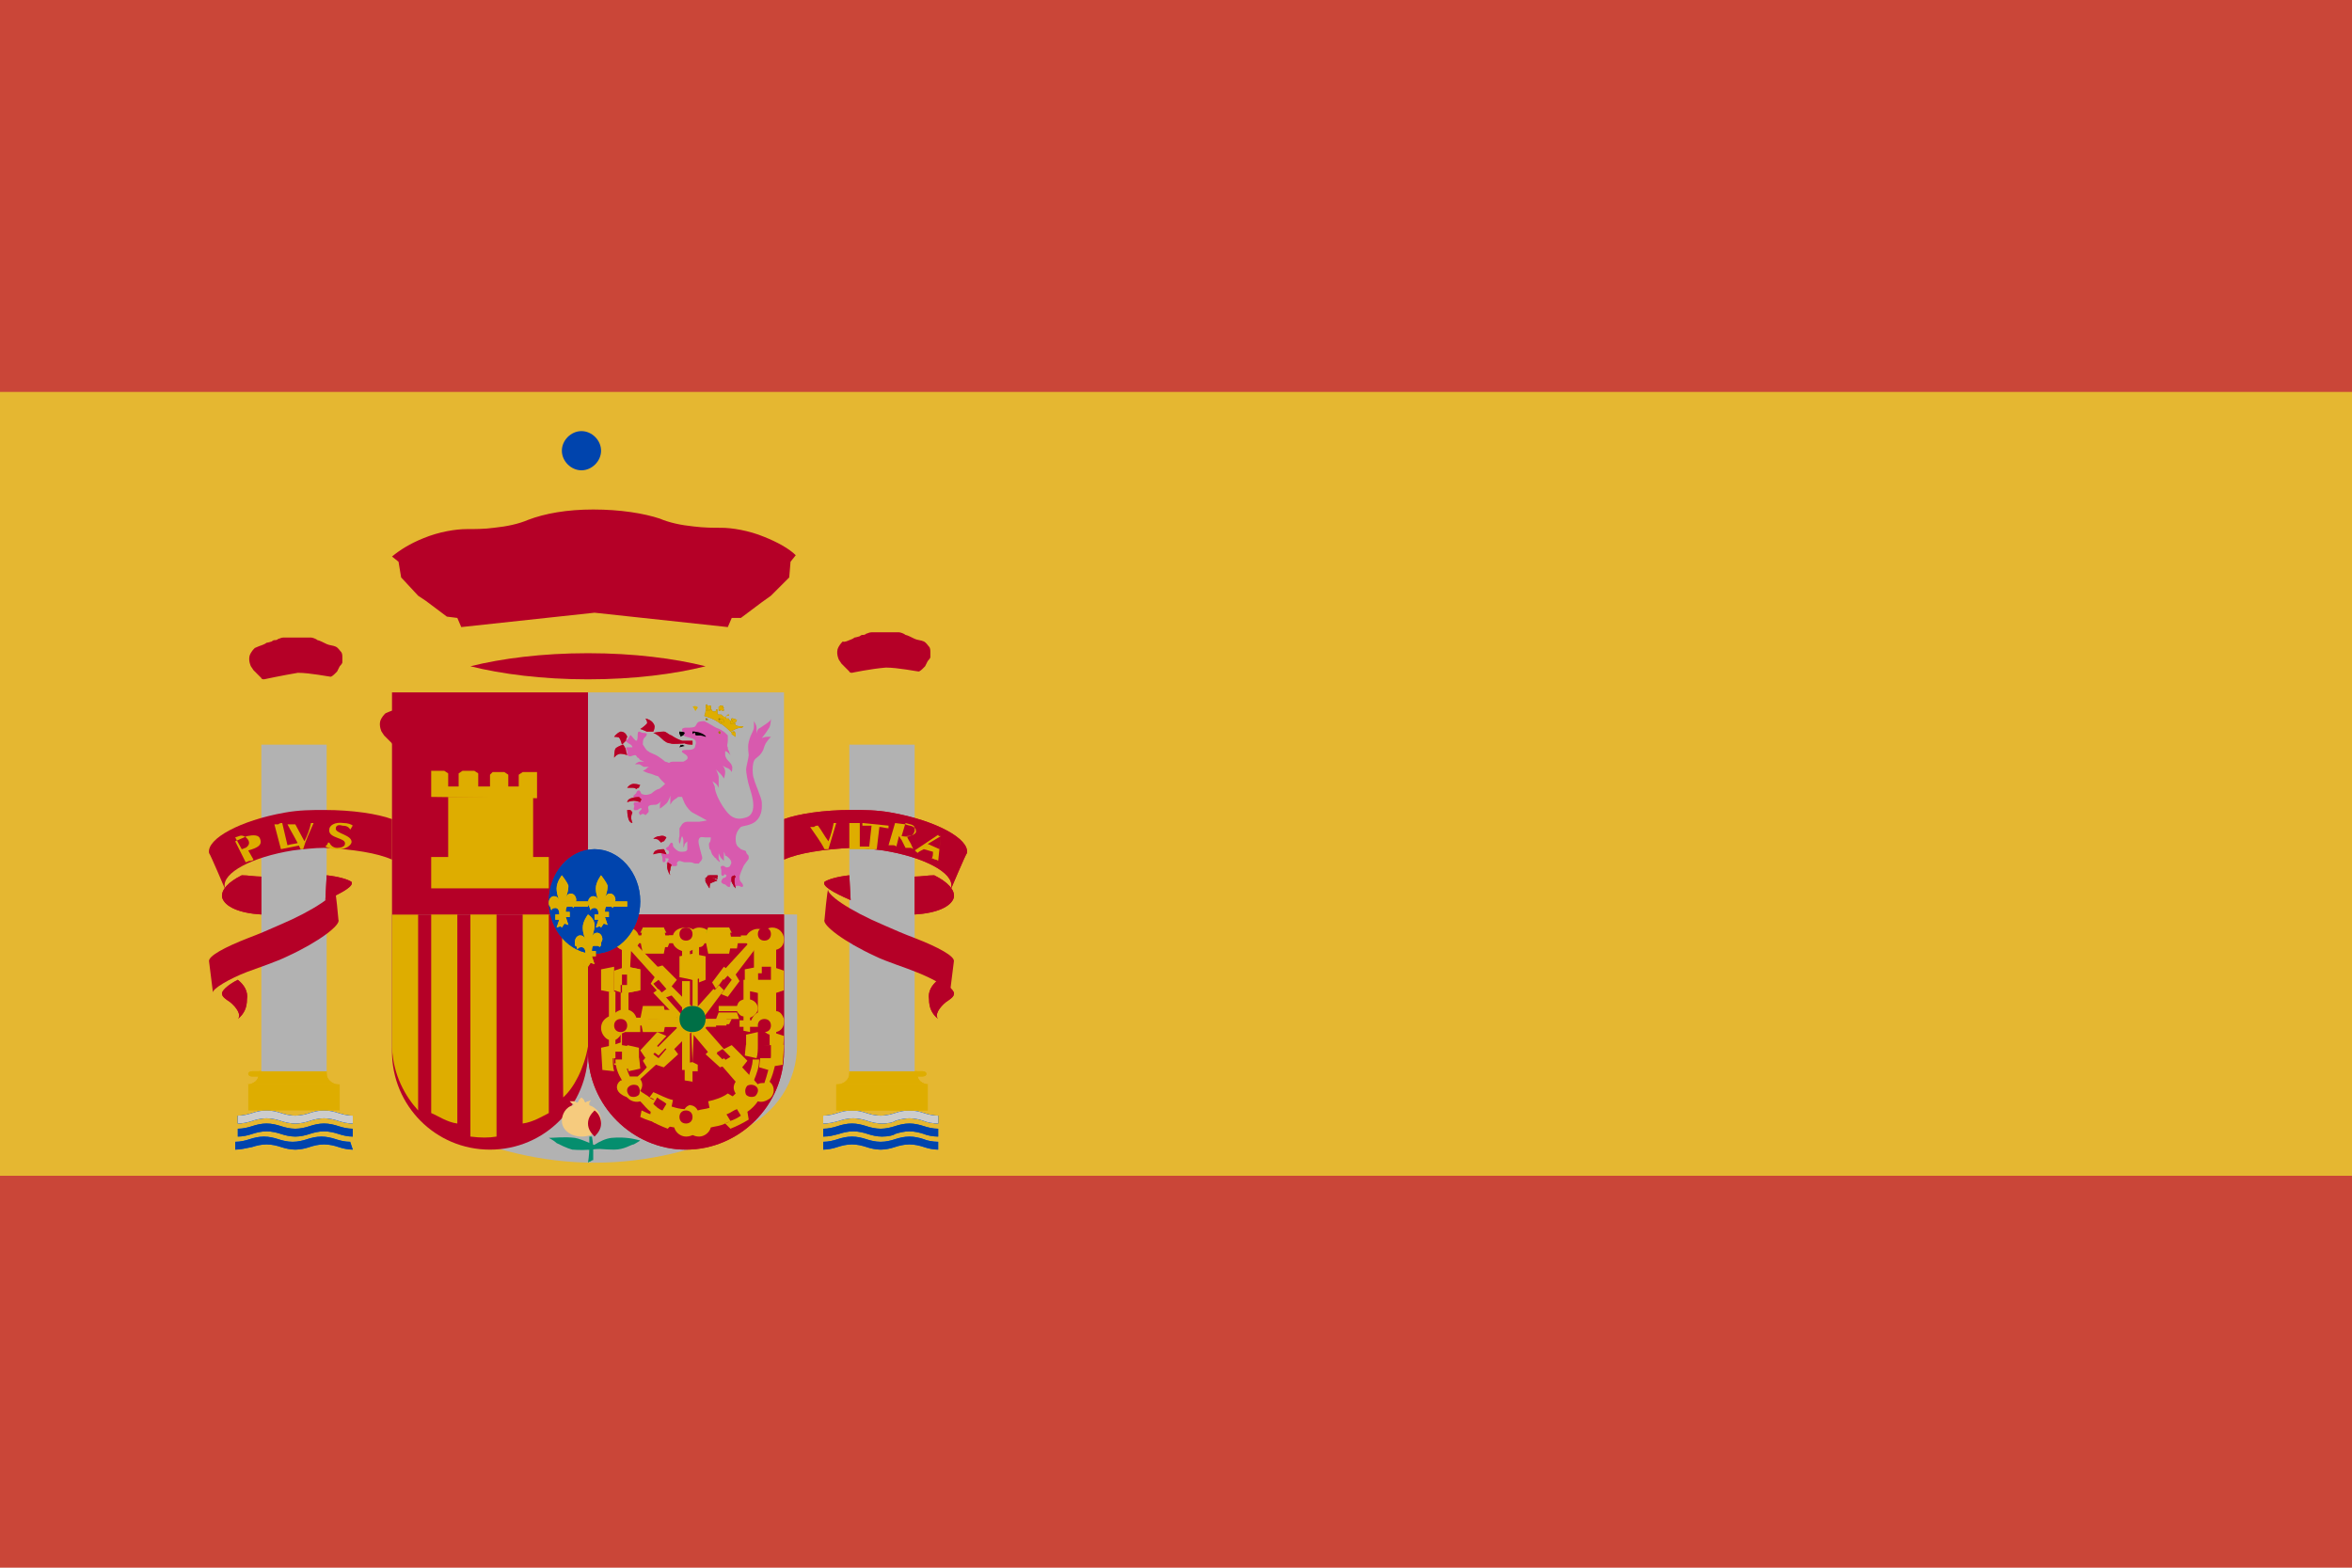 <?xml version="1.0" encoding="UTF-8" standalone="no"?>
<svg width="180px" height="120px" viewBox="0 0 180 120" version="1.1" xmlns="http://www.w3.org/2000/svg" xmlns:xlink="http://www.w3.org/1999/xlink">
    <!-- Generator: Sketch 40.2 (33826) - http://www.bohemiancoding.com/sketch -->
    <title>icon-flag-es</title>
    <desc>Created with Sketch.</desc>
    <defs></defs>
    <g id="Page-1" stroke="none" stroke-width="1" fill="none" fill-rule="evenodd">
        <g id="icon-flag-es">
            <rect id="Oval-1-copy-4" fill="#CA4638" x="0" y="0" width="180" height="120"></rect>
            <rect id="Oval-1-copy-5" fill="#E5B731" x="0" y="0" width="180" height="90"></rect>
            <rect id="Oval-1-copy-5_1_" fill="#CA4638" x="0" y="0" width="180" height="30"></rect>
            <path d="M20.2,52 C20.2,52 20,52 20,51.9 L19.6,51.5 L19.4,51.3 L19.2,51 C19.2,51 19,50.6 19.1,50.2 C19.2,49.9 19.4,49.7 19.5,49.6 C19.7,49.5 20,49.4 20,49.4 C20,49.4 20.3,49.3 20.4,49.2 C20.5,49.2 20.8,49.1 20.8,49.1 C20.8,49.1 20.9,49 21,49 C21.1,49 21.2,49 21.3,48.9 C21.4,48.9 21.5,48.8 21.7,48.8 L22.2,48.8 L22.7,48.8 L23.4,48.8 L23.8,48.8 C23.9,48.8 24.2,48.9 24.3,49 C24.4,49 24.8,49.2 25,49.3 C25.2,49.4 25.5,49.4 25.7,49.5 C25.9,49.6 26,49.8 26.1,49.9 C26.2,50 26.2,50.2 26.2,50.3 L26.2,50.7 C26.2,50.8 26,51 26,51 L25.8,51.4 L25.6,51.6 C25.6,51.6 25.4,51.8 25.3,51.8 C25.2,51.8 23.7,51.5 22.8,51.5 C21.6,51.7 20.2,52 20.2,52 L20.2,52 L20.2,52 L20.2,52 L20.2,52 L20.2,52 Z" id="path556" fill="#B50027"></path>
            <path d="M27,85.4 C26.6,85.4 26.2,85.3 25.9,85.2 C25.6,85.1 25.2,85 24.8,85 C24.4,85 24,85.1 23.7,85.2 C23.4,85.3 23,85.4 22.6,85.4 C22.2,85.4 21.8,85.3 21.5,85.2 C21.2,85.1 20.8,85 20.4,85 C20,85 19.6,85.1 19.3,85.2 C19,85.3 18.6,85.4 18.2,85.4 L18.2,86 C18.6,86 19,85.9 19.3,85.8 C19.6,85.7 20,85.6 20.4,85.6 C20.8,85.6 21.2,85.7 21.5,85.8 C21.8,85.9 22.2,86 22.6,86 C23,86 23.4,85.9 23.7,85.8 C24,85.7 24.4,85.6 24.8,85.6 C25.2,85.6 25.6,85.7 25.9,85.8 C26.2,85.9 26.6,86 27,86 L27,85.4" id="path655" fill="#005BBF"></path>
            <path d="M27,85.4 C26.6,85.4 26.2,85.3 25.9,85.2 C25.6,85.1 25.2,85 24.8,85 C24.4,85 24,85.1 23.7,85.2 C23.4,85.3 23,85.4 22.6,85.4 C22.2,85.4 21.8,85.3 21.5,85.2 C21.2,85.1 20.8,85 20.4,85 C20,85 19.6,85.1 19.3,85.2 C19,85.3 18.6,85.4 18.2,85.4 L18.2,86 C18.6,86 19,85.9 19.3,85.8 C19.6,85.7 20,85.6 20.4,85.6 C20.8,85.6 21.2,85.7 21.5,85.8 C21.8,85.9 22.2,86 22.6,86 C23,86 23.4,85.9 23.7,85.8 C24,85.7 24.4,85.6 24.8,85.6 C25.2,85.6 25.6,85.7 25.9,85.8 C26.2,85.9 26.6,86 27,86 L27,85.4 L27,85.4 L27,85.4 L27,85.4 L27,85.4 Z" id="path656" fill="#0044AD"></path>
            <path d="M27,85.4 C26.6,85.4 26.2,85.3 25.9,85.2 C25.6,85.1 25.2,85 24.8,85 C24.4,85 24,85.1 23.7,85.2 C23.4,85.3 23,85.4 22.6,85.4 C22.2,85.4 21.8,85.3 21.5,85.2 C21.2,85.1 20.8,85 20.4,85 C20,85 19.6,85.1 19.3,85.2 C19,85.3 18.6,85.4 18.2,85.4 L18.2,86 C18.6,86 19,85.9 19.3,85.8 C19.6,85.7 20,85.6 20.4,85.6 C20.8,85.6 21.2,85.7 21.5,85.8 C21.8,85.9 22.2,86 22.6,86 C23,86 23.4,85.9 23.7,85.8 C24,85.7 24.4,85.6 24.8,85.6 C25.2,85.6 25.6,85.7 25.9,85.8 C26.2,85.9 26.6,86 27,86 L27,85.4" id="path657" fill="#CCCCCC"></path>
            <path d="M27,85.4 C26.6,85.4 26.2,85.3 25.9,85.2 C25.6,85.1 25.2,85 24.8,85 C24.4,85 24,85.1 23.7,85.2 C23.4,85.3 23,85.4 22.6,85.4 C22.2,85.4 21.8,85.3 21.5,85.2 C21.2,85.1 20.8,85 20.4,85 C20,85 19.6,85.1 19.3,85.2 C19,85.3 18.6,85.4 18.2,85.4 L18.2,86 C18.6,86 19,85.9 19.3,85.8 C19.6,85.7 20,85.6 20.4,85.6 C20.8,85.6 21.2,85.7 21.5,85.8 C21.8,85.9 22.2,86 22.6,86 C23,86 23.4,85.9 23.7,85.8 C24,85.7 24.4,85.6 24.8,85.6 C25.2,85.6 25.6,85.7 25.9,85.8 C26.2,85.9 26.6,86 27,86 L27,85.4" id="path658"></path>
            <path d="M27,86.4 C26.6,86.4 26.2,86.3 25.9,86.2 C25.6,86.1 25.2,86 24.8,86 C24.4,86 24,86.1 23.7,86.2 C23.4,86.3 23,86.4 22.6,86.4 C22.2,86.4 21.8,86.3 21.5,86.2 C21.2,86.1 20.8,86 20.4,86 C20,86 19.6,86.1 19.3,86.2 C19,86.3 18.6,86.4 18.2,86.4 L18.2,87 C18.6,87 19,86.9 19.3,86.8 C19.6,86.7 20,86.6 20.4,86.6 C20.8,86.6 21.2,86.7 21.5,86.8 C21.8,86.9 22.2,87 22.6,87 C23,87 23.4,86.9 23.7,86.8 C24,86.7 24.4,86.6 24.8,86.6 C25.2,86.6 25.6,86.7 25.9,86.8 C26.2,86.9 26.6,87 27,87 L27,86.4" id="path659" fill="#005BBF"></path>
            <path d="M27,86.4 C26.6,86.4 26.2,86.3 25.9,86.2 C25.6,86.1 25.2,86 24.8,86 C24.4,86 24,86.1 23.7,86.2 C23.4,86.3 23,86.4 22.6,86.4 C22.2,86.4 21.8,86.3 21.5,86.2 C21.2,86.1 20.8,86 20.4,86 C20,86 19.6,86.1 19.3,86.2 C19,86.3 18.6,86.4 18.2,86.4 L18.2,87 C18.6,87 19,86.9 19.3,86.8 C19.6,86.7 20,86.6 20.4,86.6 C20.8,86.6 21.2,86.7 21.5,86.8 C21.8,86.9 22.2,87 22.6,87 C23,87 23.4,86.9 23.7,86.8 C24,86.7 24.4,86.6 24.8,86.6 C25.2,86.6 25.6,86.7 25.9,86.8 C26.2,86.9 26.6,87 27,87 L27,86.4" id="path660" fill="#0044AD"></path>
            <path d="M27,88 C26.6,88 26.2,87.9 25.9,87.8 C25.6,87.7 25.2,87.6 24.8,87.6 C24.4,87.6 24,87.7 23.7,87.8 C23.4,87.9 23,88 22.6,88 C22.2,88 21.8,87.9 21.5,87.8 C21.2,87.7 20.8,87.6 20.4,87.6 C20,87.6 19.6,87.7 19.3,87.8 C18.8,87.9 18.4,88 18,88 L18,87.4 C18.4,87.4 18.8,87.3 19.1,87.2 C19.4,87.1 19.8,87 20.2,87 C20.6,87 21,87.1 21.3,87.2 C21.6,87.3 22,87.4 22.4,87.4 C22.8,87.4 23.2,87.3 23.5,87.2 C23.8,87.1 24.2,87 24.6,87 C25,87 25.4,87.1 25.7,87.2 C26,87.3 26.4,87.4 26.8,87.4 L27,88" id="path661" fill="#CCCCCC"></path>
            <path d="M27,88 C26.6,88 26.2,87.9 25.9,87.8 C25.6,87.7 25.2,87.6 24.8,87.6 C24.4,87.6 24,87.7 23.7,87.8 C23.4,87.9 23,88 22.6,88 C22.2,88 21.8,87.9 21.5,87.8 C21.2,87.7 20.8,87.6 20.4,87.6 C20,87.6 19.6,87.7 19.3,87.8 C18.8,87.9 18.4,88 18,88 L18,87.4 C18.4,87.4 18.8,87.3 19.1,87.2 C19.4,87.1 19.8,87 20.2,87 C20.6,87 21,87.1 21.3,87.2 C21.6,87.3 22,87.4 22.4,87.4 C22.8,87.4 23.2,87.3 23.5,87.2 C23.8,87.1 24.2,87 24.6,87 C25,87 25.4,87.1 25.7,87.2 C26,87.3 26.4,87.4 26.8,87.4 L27,88" id="path662"></path>
            <path d="M27,88 C26.6,88 26.2,87.9 25.9,87.8 C25.6,87.7 25.2,87.6 24.8,87.6 C24.4,87.6 24,87.7 23.7,87.8 C23.4,87.9 23,88 22.6,88 C22.2,88 21.8,87.9 21.5,87.8 C21.2,87.7 20.8,87.6 20.4,87.6 C20,87.6 19.6,87.7 19.3,87.8 C18.8,87.9 18.4,88 18,88 L18,87.4 C18.4,87.4 18.8,87.3 19.1,87.2 C19.4,87.1 19.8,87 20.2,87 C20.6,87 21,87.1 21.3,87.2 C21.6,87.3 22,87.4 22.4,87.4 C22.8,87.4 23.2,87.3 23.5,87.2 C23.8,87.1 24.2,87 24.6,87 C25,87 25.4,87.1 25.7,87.2 C26,87.3 26.4,87.4 26.8,87.4 L27,88" id="path663" fill="#005BBF"></path>
            <path d="M27,88 C26.6,88 26.2,87.9 25.9,87.8 C25.6,87.7 25.2,87.6 24.8,87.6 C24.4,87.6 24,87.7 23.7,87.8 C23.4,87.9 23,88 22.6,88 C22.2,88 21.8,87.9 21.5,87.8 C21.2,87.7 20.8,87.6 20.4,87.6 C20,87.6 19.6,87.7 19.3,87.8 C18.8,87.9 18.4,88 18,88 L18,87.4 C18.4,87.4 18.8,87.3 19.1,87.2 C19.4,87.1 19.8,87 20.2,87 C20.6,87 21,87.1 21.3,87.2 C21.6,87.3 22,87.4 22.4,87.4 C22.8,87.4 23.2,87.3 23.5,87.2 C23.8,87.1 24.2,87 24.6,87 C25,87 25.4,87.1 25.7,87.2 C26,87.3 26.4,87.4 26.8,87.4 L27,88 L27,88 L27,88 L27,88 L27,88 Z" id="path664" fill="#0044AD"></path>
            <path d="M19.8,82 L19.8,82.2 C19.8,82.7 19.4,83 18.9,83 L25.9,83 C25.4,83 25,82.6 25,82.2 L25,82 L24.9,82 L19.8,82 C19.9,82 19.9,82 19.8,82" id="path665" fill="#DEAD00"></path>
            <path d="M19.8,82 L19.8,82.2 C19.8,82.7 19.4,83 18.9,83 L25.9,83 C25.4,83 25,82.6 25,82.2 L25,82 L24.9,82 L19.8,82 C19.9,82 19.9,82 19.8,82 L19.8,82 L19.8,82 L19.8,82 L19.8,82 Z" id="path666" fill="#DEAD00"></path>
            <path d="M19.3,82 L24.6,82 C24.8,82 24.9,82.1 24.9,82.2 C24.9,82.3 24.8,82.4 24.6,82.4 L19.3,82.4 C19.1,82.4 19,82.3 19,82.2 C19,82.1 19.1,82 19.3,82" id="path667" fill="#DEAD00"></path>
            <path d="M19.3,82 L24.6,82 C24.8,82 24.9,82.1 24.9,82.2 C24.9,82.3 24.8,82.4 24.6,82.4 L19.3,82.4 C19.1,82.4 19,82.3 19,82.2 C19,82.1 19.1,82 19.3,82 C19.3,82 19.1,82 19.3,82 L19.3,82 L19.3,82 L19.3,82 Z" id="path668" fill="#DEAD00"></path>
            <polygon id="path669" fill="#DEAD00" points="19 85 26 85 26 83 19 83 19 85 19 85 19 85"></polygon>
            <polygon id="path670" fill-opacity="0" fill="#000000" points="19 85 26 85 26 83 19 83 19 85 19 85 19 85"></polygon>
            <path d="M18.2,75 C17.4,75.4 16.9,75.9 17,76.1 C17,76.3 17.3,76.5 17.6,76.7 C18.1,77.1 18.5,77.7 18.2,78 C18.7,77.6 18.9,77.1 18.9,76.5 C19,75.9 18.7,75.4 18.2,75" id="path671" fill="#CE1126"></path>
            <path d="M18.2,75 C17.4,75.4 16.9,75.9 17,76.1 C17,76.3 17.3,76.5 17.6,76.7 C18.1,77.1 18.5,77.7 18.2,78 C18.7,77.6 18.9,77.1 18.9,76.5 C19,75.9 18.7,75.4 18.2,75 C18.2,75 18.7,75.4 18.2,75 L18.2,75 L18.2,75 L18.2,75 Z" id="path672" fill="#B50027"></path>
            <polygon id="path673" fill="#B2B2B2" points="20 82 25 82 25 57 20 57 20 82 20 82 20 82"></polygon>
            <path d="M23,57 L23,82 M24,57 L24,82" id="path674"></path>
            <polygon id="path675" points="20 82 25 82 25 57 20 57 20 82 20 82 20 82"></polygon>
            <path d="M30,65.8 C28.9,65.3 27,65 24.8,64.9 C24.1,64.9 23.2,65 22.4,65.1 C19.3,65.6 17,66.8 17.2,67.9 L17.2,68 C17.2,68 16.1,65.4 16,65.3 C15.8,64.2 18.4,62.8 21.8,62.2 C22.9,62 23.9,62 24.8,62 C27,62 28.9,62.3 30,62.7 L30,65.8" id="path676" fill="#B50027"></path>
            <path d="M30,65.8 C28.9,65.3 27,65 24.8,64.9 C24.1,64.9 23.2,65 22.4,65.1 C19.3,65.6 17,66.8 17.2,67.9 L17.2,68 C17.2,68 16.1,65.4 16,65.3 C15.8,64.2 18.4,62.8 21.8,62.2 C22.9,62 23.9,62 24.8,62 C27,62 28.9,62.3 30,62.7 L30,65.8" id="path677"></path>
            <path d="M20,70 C18.3,69.9 17.2,69.4 17,68.7 C16.9,68.1 17.5,67.5 18.5,67 C19,67 19.5,67.1 20,67.1 L20,70" id="path678" fill="#CE1126"></path>
            <path d="M20,70 C18.3,69.9 17.2,69.4 17,68.7 C16.9,68.1 17.5,67.5 18.5,67 C19,67 19.5,67.1 20,67.1 L20,70" id="path679" fill="#B50027"></path>
            <path d="M25,67 C25.9,67.1 26.6,67.3 26.9,67.5 L26.9,67.5 C27.1,67.8 26.3,68.3 24.9,68.9 L25,67" id="path680" fill="#CE1126"></path>
            <path d="M25,67 C25.9,67.1 26.6,67.3 26.9,67.5 L26.9,67.5 C27.1,67.8 26.3,68.3 24.9,68.9 L25,67" id="path681" fill="#B50027"></path>
            <path d="M16,73.6 C15.9,73.2 17.2,72.5 19,71.8 C19.8,71.5 20.5,71.2 21.4,70.8 C24,69.7 25.9,68.4 25.6,68 L25.6,68 C25.7,68.1 25.9,70.4 25.9,70.4 C26.1,70.8 24.4,72.1 22,73.2 C21.2,73.6 19.7,74.1 18.9,74.4 C17.6,74.9 16.2,75.7 16.3,76 L16,73.6" id="path682" fill="#B50027"></path>
            <path d="M16,73.6 C15.9,73.2 17.2,72.5 19,71.8 C19.8,71.5 20.5,71.2 21.4,70.8 C24,69.7 25.9,68.4 25.6,68 L25.6,68 C25.7,68.1 25.9,70.4 25.9,70.4 C26.1,70.8 24.4,72.1 22,73.2 C21.2,73.6 19.7,74.1 18.9,74.4 C17.6,74.9 16.2,75.7 16.3,76 L16,73.6 L16,73.6 L16,73.6 L16,73.6 L16,73.6 L16,73.6 Z" id="path683"></path>
            <path d="M19,65.1 C19.7,64.9 20.1,64.7 19.9,64.2 C19.8,63.9 19.4,63.9 18.9,64 L18,64.4 L18.8,66 C18.9,66 19,65.9 19.1,65.9 C19.2,65.9 19.3,65.9 19.4,65.8 L19,65.1 L19,65.1 L19,65.1 L19,65.1 L19,65.1 L19,65.1 Z M18,64.1 L18.3,64 C18.5,63.9 18.8,64 19,64.3 C19.1,64.5 19.1,64.7 18.8,64.9 C18.7,64.9 18.6,65 18.5,65 L18,64.1 L18,64.1 L18,64.1 Z" id="path684" fill="#DEAD00"></path>
            <path d="M21.6,63 C21.5,63 21.4,63 21.3,63.1 L21,63.1 L21.5,65 L23,64.7 C23,64.7 23,64.6 22.9,64.6 L22.9,64.5 C22.6,64.6 22.3,64.6 22,64.7 L21.6,63" id="path685" fill="#DEAD00"></path>
            <path d="M23.2,65 C23.4,64.3 23.7,63.7 24,63 L23.9,63 L23.8,63 C23.7,63.5 23.5,64 23.3,64.4 C23.1,64 22.8,63.5 22.6,63.1 L22.3,63.1 L22,63.1 C22.3,63.7 22.7,64.3 23,65 L23.1,65 L23.2,65" id="path686" fill="#DEAD00"></path>
            <path d="M26.8,63.5 C26.9,63.4 26.9,63.3 27,63.2 C26.9,63.1 26.6,63 26.3,63 C25.6,62.9 25.2,63.2 25.2,63.5 C25.1,64.2 26.5,64.1 26.4,64.6 C26.4,64.8 26.1,64.9 25.8,64.9 C25.5,64.9 25.3,64.7 25.2,64.5 L25.1,64.5 C25.1,64.6 25,64.7 24.9,64.8 C25.1,64.9 25.4,65 25.6,65 C26.3,65.1 26.8,64.8 26.9,64.5 C27,63.9 25.6,63.8 25.7,63.4 C25.7,63.2 25.9,63.1 26.2,63.2 C26.5,63.2 26.7,63.3 26.8,63.5 L26.8,63.5" id="path687" fill="#DEAD00"></path>
            <path d="M63,85.4 C63.4,85.4 63.8,85.3 64.1,85.2 C64.4,85.1 64.8,85 65.2,85 C65.6,85 66,85.1 66.3,85.2 C66.6,85.3 67,85.4 67.4,85.4 C67.8,85.4 68.2,85.3 68.5,85.2 C68.8,85.1 69.2,85 69.6,85 C70,85 70.4,85.1 70.7,85.2 C71,85.3 71.4,85.4 71.8,85.4 L71.8,86 C71.4,86 70.9,85.9 70.7,85.8 C70.4,85.7 70,85.6 69.6,85.6 C69.2,85.6 68.8,85.7 68.5,85.8 C68.4,85.9 68,86 67.5,86 C67.1,86 66.7,85.9 66.4,85.8 C66.1,85.7 65.7,85.6 65.3,85.6 C64.9,85.6 64.5,85.7 64.2,85.8 C63.8,85.9 63.5,86 63,86 L63,85.4" id="path797" fill="#005BBF"></path>
            <path d="M63,85.4 C63.4,85.4 63.8,85.3 64.1,85.2 C64.4,85.1 64.8,85 65.2,85 C65.6,85 66,85.1 66.3,85.2 C66.6,85.3 67,85.4 67.4,85.4 C67.8,85.4 68.2,85.3 68.5,85.2 C68.8,85.1 69.2,85 69.6,85 C70,85 70.4,85.1 70.7,85.2 C71,85.3 71.4,85.4 71.8,85.4 L71.8,86 C71.4,86 70.9,85.9 70.7,85.8 C70.4,85.7 70,85.6 69.6,85.6 C69.2,85.6 68.8,85.7 68.5,85.8 C68.4,85.9 68,86 67.5,86 C67.1,86 66.7,85.9 66.4,85.8 C66.1,85.7 65.7,85.6 65.3,85.6 C64.9,85.6 64.5,85.7 64.2,85.8 C63.8,85.9 63.5,86 63,86 L63,85.4 L63,85.4 L63,85.4 L63,85.4 L63,85.4 Z" id="path798" fill="#0044AD"></path>
            <path d="M63,85.4 C63.4,85.4 63.8,85.3 64.1,85.2 C64.4,85.1 64.8,85 65.2,85 C65.6,85 66,85.1 66.3,85.2 C66.6,85.3 67,85.4 67.4,85.4 C67.8,85.4 68.2,85.3 68.5,85.2 C68.8,85.1 69.2,85 69.6,85 C70,85 70.4,85.1 70.7,85.2 C71,85.3 71.4,85.4 71.8,85.4 L71.8,86 C71.4,86 70.9,85.9 70.7,85.8 C70.4,85.7 70,85.6 69.6,85.6 C69.2,85.6 68.8,85.7 68.5,85.8 C68.4,85.9 68,86 67.5,86 C67.1,86 66.7,85.9 66.4,85.8 C66.1,85.7 65.7,85.6 65.3,85.6 C64.9,85.6 64.5,85.7 64.2,85.8 C63.8,85.9 63.5,86 63,86 L63,85.4" id="path799" fill="#CCCCCC"></path>
            <path d="M63,85.4 C63.4,85.4 63.8,85.3 64.1,85.2 C64.4,85.1 64.8,85 65.2,85 C65.6,85 66,85.1 66.3,85.2 C66.6,85.3 67,85.4 67.4,85.4 C67.8,85.4 68.2,85.3 68.5,85.2 C68.8,85.1 69.2,85 69.6,85 C70,85 70.4,85.1 70.7,85.2 C71,85.3 71.4,85.4 71.8,85.4 L71.8,86 C71.4,86 70.9,85.9 70.7,85.8 C70.4,85.7 70,85.6 69.6,85.6 C69.2,85.6 68.8,85.7 68.5,85.8 C68.4,85.9 68,86 67.5,86 C67.1,86 66.7,85.9 66.4,85.8 C66.1,85.7 65.7,85.6 65.3,85.6 C64.9,85.6 64.5,85.7 64.2,85.8 C63.8,85.9 63.5,86 63,86 L63,85.4" id="path800"></path>
            <path d="M63,86.4 C63.4,86.4 63.8,86.3 64.1,86.2 C64.4,86.1 64.8,86 65.2,86 C65.6,86 66,86.1 66.3,86.2 C66.6,86.3 67,86.4 67.4,86.4 C67.8,86.4 68.2,86.3 68.5,86.2 C68.8,86.1 69.2,86 69.6,86 C70,86 70.4,86.1 70.7,86.2 C71,86.3 71.4,86.4 71.8,86.4 L71.8,87 C71.4,87 70.9,86.9 70.7,86.8 C70.4,86.7 70,86.6 69.6,86.6 C69.2,86.6 68.8,86.7 68.5,86.8 C68.4,86.9 68,87 67.5,87 C67.1,87 66.7,86.9 66.4,86.8 C66.1,86.7 65.7,86.6 65.3,86.6 C64.9,86.6 64.5,86.7 64.2,86.8 C63.8,86.9 63.5,87 63,87 L63,86.4" id="path801" fill="#005BBF"></path>
            <path d="M63,86.4 C63.4,86.4 63.8,86.3 64.1,86.2 C64.4,86.1 64.8,86 65.2,86 C65.6,86 66,86.1 66.3,86.2 C66.6,86.3 67,86.4 67.4,86.4 C67.8,86.4 68.2,86.3 68.5,86.2 C68.8,86.1 69.2,86 69.6,86 C70,86 70.4,86.1 70.7,86.2 C71,86.3 71.4,86.4 71.8,86.4 L71.8,87 C71.4,87 70.9,86.9 70.7,86.8 C70.4,86.7 70,86.6 69.6,86.6 C69.2,86.6 68.8,86.7 68.5,86.8 C68.4,86.9 68,87 67.5,87 C67.1,87 66.7,86.9 66.4,86.8 C66.1,86.7 65.7,86.6 65.3,86.6 C64.9,86.6 64.5,86.7 64.2,86.8 C63.8,86.9 63.5,87 63,87 L63,86.4" id="path802" fill="#0044AD"></path>
            <path d="M63,88 C63.4,88 63.8,87.9 64.1,87.8 C64.4,87.7 64.8,87.6 65.2,87.6 C65.6,87.6 66,87.7 66.3,87.8 C66.6,87.9 67,88 67.4,88 C67.8,88 68.2,87.9 68.5,87.8 C68.8,87.7 69.2,87.6 69.6,87.6 C70,87.6 70.4,87.7 70.7,87.8 C71,87.9 71.4,88 71.8,88 L71.8,87.4 C71.4,87.4 70.9,87.3 70.7,87.2 C70.4,87.1 70,87 69.6,87 C69.2,87 68.8,87.1 68.5,87.2 C68.2,87.3 67.8,87.4 67.4,87.4 C67,87.4 66.6,87.3 66.3,87.2 C66,87.1 65.6,87 65.2,87 C64.8,87 64.4,87.1 64.1,87.2 C63.8,87.3 63.4,87.4 63,87.4 L63,88" id="path803" fill="#CCCCCC"></path>
            <path d="M63,88 C63.4,88 63.8,87.9 64.1,87.8 C64.4,87.7 64.8,87.6 65.2,87.6 C65.6,87.6 66,87.7 66.3,87.8 C66.6,87.9 67,88 67.4,88 C67.8,88 68.2,87.9 68.5,87.8 C68.8,87.7 69.2,87.6 69.6,87.6 C70,87.6 70.4,87.7 70.7,87.8 C71,87.9 71.4,88 71.8,88 L71.8,87.4 C71.4,87.4 70.9,87.3 70.7,87.2 C70.4,87.1 70,87 69.6,87 C69.2,87 68.8,87.1 68.5,87.2 C68.2,87.3 67.8,87.4 67.4,87.4 C67,87.4 66.6,87.3 66.3,87.2 C66,87.1 65.6,87 65.2,87 C64.8,87 64.4,87.1 64.1,87.2 C63.8,87.3 63.4,87.4 63,87.4 L63,88" id="path804"></path>
            <path d="M63,88 C63.4,88 63.8,87.9 64.1,87.8 C64.4,87.7 64.8,87.6 65.2,87.6 C65.6,87.6 66,87.7 66.3,87.8 C66.6,87.9 67,88 67.4,88 C67.8,88 68.2,87.9 68.5,87.8 C68.8,87.7 69.2,87.6 69.6,87.6 C70,87.6 70.4,87.7 70.7,87.8 C71,87.9 71.4,88 71.8,88 L71.8,87.4 C71.4,87.4 70.9,87.3 70.7,87.2 C70.4,87.1 70,87 69.6,87 C69.2,87 68.8,87.1 68.5,87.2 C68.2,87.3 67.8,87.4 67.4,87.4 C67,87.4 66.6,87.3 66.3,87.2 C66,87.1 65.6,87 65.2,87 C64.8,87 64.4,87.1 64.1,87.2 C63.8,87.3 63.4,87.4 63,87.4 L63,88" id="path805" fill="#005BBF"></path>
            <path d="M63,88 C63.4,88 63.8,87.9 64.1,87.8 C64.4,87.7 64.8,87.6 65.2,87.6 C65.6,87.6 66,87.7 66.3,87.8 C66.6,87.9 67,88 67.4,88 C67.8,88 68.2,87.9 68.5,87.8 C68.8,87.7 69.2,87.6 69.6,87.6 C70,87.6 70.4,87.7 70.7,87.8 C71,87.9 71.4,88 71.8,88 L71.8,87.4 C71.4,87.4 70.9,87.3 70.7,87.2 C70.4,87.1 70,87 69.6,87 C69.2,87 68.8,87.1 68.5,87.2 C68.2,87.3 67.8,87.4 67.4,87.4 C67,87.4 66.6,87.3 66.3,87.2 C66,87.1 65.6,87 65.2,87 C64.8,87 64.4,87.1 64.1,87.2 C63.8,87.3 63.4,87.4 63,87.4 L63,88 L63,88 L63,88 L63,88 L63,88 Z" id="path806" fill="#0044AD"></path>
            <path d="M70.2,82 L70.2,82.2 C70.2,82.7 70.6,83 71.1,83 L64.1,83 C64.6,83 65,82.6 65,82.2 L65,82 L65.1,82 L70.2,82 C70.1,82 70.1,82 70.2,82" id="path807" fill="#DEAD00"></path>
            <path d="M70.2,82 L70.2,82.2 C70.2,82.7 70.6,83 71.1,83 L64.1,83 C64.6,83 65,82.6 65,82.2 L65,82 L65.1,82 L70.2,82 C70.1,82 70.1,82 70.2,82 L70.2,82 L70.2,82 L70.2,82 L70.2,82 L70.2,82 Z" id="path808" fill="#DEAD00"></path>
            <path d="M65.3,82 L70.6,82 C70.8,82 70.9,82.1 70.9,82.2 C70.9,82.3 70.8,82.4 70.6,82.4 L65.3,82.4 C65.1,82.4 65,82.3 65,82.2 C65,82.1 65.1,82 65.3,82" id="path809" fill="#DEAD00"></path>
            <path d="M65.3,82 L70.6,82 C70.8,82 70.9,82.1 70.9,82.2 C70.9,82.3 70.8,82.4 70.6,82.4 L65.3,82.4 C65.1,82.4 65,82.3 65,82.2 C65,82.1 65.1,82 65.3,82 C65.3,82 65.1,82 65.3,82 L65.3,82 L65.3,82 L65.3,82 Z" id="path810" fill="#DEAD00"></path>
            <polygon id="path811" fill="#DEAD00" points="64 85 71 85 71 83 64 83 64 85 64 85 64 85"></polygon>
            <polygon id="path812" fill="#DEAD00" points="64 85 71 85 71 83 64 83 64 85 64 85 64 85"></polygon>
            <path d="M71.8,75 C72.6,75.4 73.1,75.9 73,76.1 C73,76.3 72.7,76.5 72.4,76.7 C71.9,77.1 71.5,77.7 71.8,78 C71.3,77.6 71.1,77.1 71.1,76.5 C71,75.9 71.3,75.4 71.8,75" id="path813" fill="#CE1126"></path>
            <path d="M71.8,75 C72.6,75.4 73.1,75.9 73,76.1 C73,76.3 72.7,76.5 72.4,76.7 C71.9,77.1 71.5,77.7 71.8,78 C71.3,77.6 71.1,77.1 71.1,76.5 C71,75.9 71.3,75.4 71.8,75 C71.8,75 71.3,75.4 71.8,75 L71.8,75 L71.8,75 L71.8,75 Z" id="path814" fill="#B50027"></path>
            <polygon id="path815" fill="#B2B2B2" points="65 82 70 82 70 57 65 57 65 82 65 82 65 82"></polygon>
            <path d="M69,57 L69,82 M70,57 L70,82" id="path816"></path>
            <polygon id="path817" points="65 82 70 82 70 57 65 57 65 82 65 82 65 82"></polygon>
            <path d="M60,65.8 C61.1,65.3 63,65 65.2,64.9 C65.9,64.9 66.8,65 67.6,65.1 C70.7,65.6 73,66.8 72.8,67.9 L72.8,68 C72.8,68 73.9,65.4 74,65.3 C74.2,64.2 71.6,62.8 68.2,62.2 C67.1,62 66.1,62 65.2,62 C63,62 61.1,62.3 60,62.7 L60,65.8" id="path818" fill="#CE1126"></path>
            <path d="M60,65.8 C61.1,65.3 63,65 65.2,64.9 C65.9,64.9 66.8,65 67.6,65.1 C70.7,65.6 73,66.8 72.8,67.9 L72.8,68 C72.8,68 73.9,65.4 74,65.3 C74.2,64.2 71.6,62.8 68.2,62.2 C67.1,62 66.1,62 65.2,62 C63,62 61.1,62.3 60,62.7 L60,65.8" id="path819" fill="#B50027"></path>
            <path d="M70,70 C71.7,69.9 72.8,69.4 73,68.7 C73.1,68.1 72.5,67.5 71.5,67 C71,67 70.5,67.1 70,67.1 L70,70" id="path820" fill="#CE1126"></path>
            <path d="M70,70 C71.7,69.9 72.8,69.4 73,68.7 C73.1,68.1 72.5,67.5 71.5,67 C71,67 70.5,67.1 70,67.1 L70,70" id="path821" fill="#B50027"></path>
            <path d="M65,67 C64.1,67.1 63.4,67.3 63.1,67.5 L63.1,67.5 C62.9,67.8 63.7,68.3 65.1,68.9 L65,67" id="path822" fill="#CE1126"></path>
            <path d="M65,67 C64.1,67.1 63.4,67.3 63.1,67.5 L63.1,67.5 C62.9,67.8 63.7,68.3 65.1,68.9 L65,67" id="path823" fill="#B50027"></path>
            <path d="M73,73.6 C73.1,73.2 71.8,72.5 70,71.8 C69.2,71.5 68.5,71.2 67.6,70.8 C65,69.7 63.1,68.4 63.4,68 L63.4,68 C63.3,68.1 63.1,70.4 63.1,70.4 C62.9,70.8 64.6,72.1 67,73.2 C67.8,73.6 69.4,74.1 70.1,74.4 C71.4,74.9 72.8,75.7 72.7,76 L73,73.6" id="path824" fill="#B50027"></path>
            <path d="M73,73.6 C73.1,73.2 71.8,72.5 70,71.8 C69.2,71.5 68.5,71.2 67.6,70.8 C65,69.7 63.1,68.4 63.4,68 L63.4,68 C63.3,68.1 63.1,70.4 63.1,70.4 C62.9,70.8 64.6,72.1 67,73.2 C67.8,73.6 69.4,74.1 70.1,74.4 C71.4,74.9 72.8,75.7 72.7,76 L73,73.6 L73,73.6 L73,73.6 L73,73.6 L73,73.6 L73,73.6 Z" id="path825"></path>
            <path d="M63.4,65 C63.6,64.3 63.8,63.7 64,63 L63.9,63 L63.8,63 C63.7,63.5 63.6,63.9 63.4,64.4 C63.1,64 62.9,63.6 62.6,63.2 C62.5,63.2 62.4,63.2 62.3,63.3 L62,63.3 C62.4,63.9 62.8,64.4 63.1,65 L63.2,65 L63.4,65" id="path826" fill="#DEAD00"></path>
            <path d="M65.8,63 L65.4,63 L65,63 L65,65 L67,65 L67,64.9 L67,64.8 L65.8,64.8 L65.8,63" id="path827" fill="#DEAD00"></path>
            <path d="M67.3,63.3 C67.5,63.3 67.8,63.4 68,63.4 L68,63.3 L68,63.2 L66,63 L66,63.1 L66,63.2 L66.7,63.2 L66.5,65 L66.8,65 L67.1,65 L67.3,63.3" id="path828" fill="#DEAD00"></path>
            <path d="M68,64.7 L68.3,64.7 C68.4,64.7 68.5,64.7 68.6,64.8 L68.8,64 L68.8,64 C68.9,64.1 68.9,64.2 69,64.3 L69.3,64.9 L69.6,64.9 C69.7,64.9 69.8,64.9 69.9,65 L69.8,64.8 C69.7,64.5 69.5,64.3 69.4,64 C69.7,64 70,63.9 70.1,63.7 C70.1,63.5 70.1,63.4 69.9,63.3 C69.8,63.2 69.5,63.2 69.3,63.1 L68.5,63 L68,64.7 M69.3,63 C69.6,63.1 70,63.1 70,63.4 L70,63.6 C69.9,64 69.6,64.1 69,64 L69.3,63" id="path829" fill="#DEAD00"></path>
            <path d="M71.4,65.2 C71.4,65.4 71.4,65.6 71.3,65.7 C71.4,65.7 71.5,65.8 71.6,65.8 C71.7,65.8 71.8,65.9 71.8,65.9 L72,64 L71.9,64 C71.9,64 71.8,64 71.8,63.9 L70,65.1 C70,65.1 70.1,65.1 70.1,65.2 C70.1,65.2 70.2,65.2 70.2,65.3 C70.3,65.2 70.5,65.1 70.7,65 L71.4,65.2 L71.4,65.2 L71.4,65.2 L71.4,65.2 L71.4,65.2 L71.4,65.2 Z M71,64.6 L72,64 L71.9,65 L71,64.6 L71,64.6 L71,64.6 Z" id="path830" fill="#DEAD00"></path>
            <path d="M45.4,39 C47.5,39 49.3,39.3 50.5,39.7 C51.2,40 52.1,40.2 53.1,40.3 C53.9,40.4 54.6,40.4 55.2,40.4 C56,40.4 57.3,40.6 58.5,41.1 C59.5,41.5 60.4,42 60.9,42.5 L60.5,43 L60.4,44.2 L59,45.6 L58.3,46.1 L56.7,47.3 L56,47.3 L55.7,48 L45.5,46.9 L35.3,48 L35,47.3 L34.2,47.2 L32.6,46 L32,45.6 L30.7,44.2 L30.5,43 L30,42.6 C30.6,42.1 31.4,41.6 32.4,41.2 C33.6,40.7 34.9,40.5 35.7,40.5 C36.3,40.5 37.1,40.5 37.8,40.4 C38.8,40.3 39.7,40.1 40.4,39.8 C41.7,39.3 43.4,39 45.4,39 C45.4,39 43.4,39 45.4,39 L45.4,39 L45.4,39 L45.4,39 Z" id="path833" fill="#B50027"></path>
            <path d="M45,52 C41.5,52 38.4,51.6 36,51 C38.4,50.4 41.5,50 45,50 C48.5,50 51.6,50.4 54,51 C51.6,51.6 48.5,52 45,52" id="path840" fill="#B50027"></path>
            <path d="M43,34.5 C43,33.7 43.7,33 44.5,33 C45.3,33 46,33.7 46,34.5 C46,35.3 45.3,36 44.5,36 C43.7,36 43,35.3 43,34.5" id="path952" fill="#0044AD"></path>
            <path d="M45.5,89 C41.5,89 37.5,88 34.1,86.4 C31.6,85.2 30,82.8 30,80 L30,70 L61,70 L61,80 C61,82.8 59.4,85.2 56.9,86.4 C53.5,88 49.6,89 45.5,89" id="path960" fill="#B2B2B2"></path>
            <g id="g6398" transform="translate(54, 74)">
                <polyline id="path33928" points="2 0.3 1.3 0 0 1.4 0.4 2 2 0.3"></polyline>
                <polyline id="path33926" points="2.6 1 3 1.6 1.7 3 1 2.7 2.6 1"></polyline>
            </g>
            <path d="M45.5,89 C41.5,89 37.5,88 34.1,86.4 C31.6,85.2 30,82.8 30,80 L30,70 L61,70 L61,80 C61,82.8 59.4,85.2 56.9,86.4 C53.5,88 49.6,89 45.5,89 L45.5,89 L45.5,89 L45.5,89 L45.5,89 Z" id="path961"></path>
            <polygon id="path962" fill="#B2B2B2" points="45 70 60 70 60 53 45 53 45 70 45 70 45 70"></polygon>
            <polygon id="path963" points="45 70 60 70 60 53 45 53 45 70 45 70 45 70"></polygon>
            <path d="M45,80.5 C45,84.6 41.7,88 37.5,88 C33.3,88 30,84.6 30,80.5 L30,70 L45,70 L45,80.5" id="path966" fill="#B50027"></path>
            <path d="M33,85.2 C33.5,85.4 34.2,85.9 35,86 L35,69 L33,69 L33,85.2 L33,85.2 L33,85.2 L33,85.2 L33,85.2 Z" id="path968" fill="#DEAD00"></path>
            <path d="M30,80.2 C30.1,82.3 31,83.9 32,85 L32,70 L30,70 L30,80.2 L30,80.2 L30,80.2 L30,80.2 L30,80.2 Z" id="path970" fill="#DEAD00"></path>
            <path d="M36,87 C36.8,87.1 37.4,87.1 38,87 L38,69 L36,69 L36,87 L36,87 L36,87 L36,87 L36,87 Z" id="path972" fill="#DEAD00"></path>
            <path d="M40,86 C40.8,85.9 41.6,85.4 42,85.2 L42,69 L40,69 L40,86 L40,86 L40,86 L40,86 L40,86 Z" id="path974" fill="#DEAD00"></path>
            <polygon id="path964" fill="#B50027" points="30 70 45 70 45 53 30 53 30 70 30 70 30 70"></polygon>
            <path d="M43.1,84 C43.9,83.3 44.7,81.8 45,80.1 L45,69 L43,69 L43.1,84 L43.1,84 L43.1,84 L43.1,84 L43.1,84 Z" id="path976" fill="#DEAD00"></path>
            <path d="M45,80.5 C45,84.6 41.7,88 37.5,88 C33.3,88 30,84.6 30,80.5 L30,70 L45,70 L45,80.5" id="path977"></path>
            <path d="M60,70 L60,80.5 C60,84.6 56.6,88 52.5,88 C48.4,88 45,84.6 45,80.5 L45,70 L60,70" id="path978" fill="#CE1126"></path>
            <path d="M60,70 L60,80.5 C60,84.6 56.6,88 52.5,88 C48.4,88 45,84.6 45,80.5 L45,70 L60,70" id="path979" fill="#B50027"></path>
            <path d="M47.9,71 C47.4,71 47,71.4 47,71.9 C47,72.3 47.3,72.6 47.6,72.7 L47.6,74.1 L47,74.3 L47,75.8 L47.6,76 L47.6,75.5 L47.6,75.5 L47.6,74.6 L48.2,74.6 L48.2,72.8 L48.3,72.8 L50.1,74.8 L49.8,75.3 L50.8,76.4 L51.4,76.2 L52.8,77.8 C52.8,77.8 52.8,77.9 52.7,77.9 L51.8,77.9 L51.6,77.3 L50,77.3 L49.8,77.9 L48.7,77.9 C48.6,77.6 48.4,77.4 48.1,77.3 L48.1,75.4 L47.5,75.4 L47.5,75.9 L47.5,75.9 L47.5,77.3 C47.2,77.4 46.9,77.6 46.9,77.9 L46.9,77.9 L46.9,78.1 C46.9,78.5 47.2,78.8 47.5,78.9 L47.5,79.8 L46.9,80 L47,81.5 L47.6,81.6 C47.7,82 47.8,82.4 48,82.8 L48,82.9 C47.7,83.3 47.7,83.8 48.1,84.1 C48.3,84.3 48.7,84.4 49,84.3 C49.3,84.6 49.5,84.9 49.8,85.1 L49.7,85.7 C50.1,86 50.6,86.2 51.1,86.4 L51.5,86 C51.9,86.1 52.2,86.2 52.6,86.3 C52.7,86.7 53,87 53.5,87 C53.9,87 54.3,86.7 54.4,86.3 C54.8,86.2 55.1,86.2 55.5,86 L55.5,86 C55.7,85.9 55.8,85.9 55.9,85.8 L55.6,85.3 C55.9,85.2 56.1,85 56.4,84.9 L56.7,85.4 C56.4,85.6 56.2,85.7 55.9,85.8 C55.8,85.9 55.6,85.9 55.5,86 L55.9,86.4 C56.4,86.2 56.8,86 57.3,85.7 L57.2,85.1 C57.5,84.9 57.8,84.6 58,84.3 C58.3,84.4 58.6,84.3 58.9,84.1 C59.3,83.8 59.3,83.2 59,82.9 L58.9,82.8 C59.1,82.4 59.2,82 59.3,81.6 L59.9,81.5 L60,80 L59.4,79.8 L59.4,79 C59.8,78.9 60,78.6 60,78.2 L60,78 L60,78 C59.9,77.7 59.7,77.4 59.4,77.4 L59.4,76 L60,75.8 L60,74.3 L59.4,74.1 L59.4,72.7 C59.8,72.6 60,72.3 60,71.9 C60,71.4 59.6,71 59.1,71 C58.7,71 58.4,71.3 58.2,71.6 L56.7,71.6 L56.7,72.1 L55.8,72.1 L55.8,71.6 L54.4,71.6 C54.3,71.2 53.9,71 53.5,71 C53.1,71 52.8,71.3 52.6,71.6 L51.2,71.6 L51.2,72.1 L50.3,72.1 L50.3,71.6 L48.8,71.6 C48.7,71.3 48.3,71 47.9,71 L47.9,71 L47.9,71 L47.9,71 L47.9,71 Z" id="path33894" fill="#DEAD00"></path>
            <polygon id="path33892" fill="#C8B100" points="49.2 71 49 71.4 51 71.4 50.8 71 49.2 71 49.2 71 49.2 71"></polygon>
            <polygon id="path33890" fill="#C8B100" points="54.2 71 54 71.4 56 71.4 55.8 71 54.2 71 54.2 71 54.2 71"></polygon>
            <path d="M47.5,71 C47.8,71 48,71.2 48,71.5 C48,71.8 47.8,72 47.5,72 C47.2,72 47,71.8 47,71.5 C47,71.2 47.2,71 47.5,71 C47.5,71 47.2,71 47.5,71 L47.5,71 L47.5,71 L47.5,71 Z" id="path33888" fill="#C8B100"></path>
            <path d="M48.1,72 L49.2,72 L49.4,72.5 L51.1,72.5 L51.3,72 L52.3,72 C52.4,72.3 52.6,72.5 53,72.5 L53,73.1 L52.4,73.3 L52.4,74.8 L53,75 L53,77 L52.9,77 L51.4,75.5 L51.8,75 L50.7,73.9 L50,74.1 L48,72.2 C48,72.1 48.1,72.1 48.1,72 C48.1,72 48.1,72.1 48.1,72 L48.1,72 L48.1,72 L48.1,72 Z" id="path33886" fill="#B50027"></path>
            <path d="M54,72 L54.8,72 L55,72.6 L56.4,72.6 L56.5,72 L57.4,72 L57.4,72.1 L55.8,74.3 L55.4,74 L54.5,75.2 L54.8,75.7 L55.1,75.3 L55.6,74.6 L56,75 L55.2,76.1 L55.7,76.3 L56.6,75.1 L56.3,74.6 L57.9,72.5 C57.9,72.5 58,72.5 58,72.6 L58,74 L57.5,74.2 L57.5,75.8 L58,76 L58,77.5 C57.8,77.6 57.6,77.8 57.5,78.1 L56.6,78.1 L56.4,77.5 L55,77.5 L54.8,78 L54,78 C54,77.9 54,77.8 53.9,77.8 L55.1,76.2 L55.4,75.8 L55,75.4 L53.5,77.4 L53.4,77.4 L53.4,74.7 L53,74.7 L53,73.8 L53.5,73.8 L53.5,75.2 L54,75 L54,73.4 L53.5,73.2 L53.5,72.5 C53.8,72.5 53.9,72.3 54,72 C54,72 53.9,72.3 54,72 L54,72 L54,72 L54,72 Z" id="path33884" fill="#B50027"></path>
            <polygon id="path33882" fill="#C8B100" points="48 74 48 76 49 75.8 49 74.2 48 74 48 74 48 74"></polygon>
            <polygon id="path33880" fill="#B50027" points="58 74 59 74 59 75 58 75 58 74 58 74 58 74"></polygon>
            <polygon id="path33878" fill="#B50027" points="50.4 75 51 75.7 50.6 76 50 75.3 50.4 75 50.4 75 50.4 75"></polygon>
            <path d="M47.5,78 C47.7,78 47.9,78.1 47.9,78.3 L47.9,78.3 C47.9,78.4 48,78.4 48,78.5 C48,78.8 47.8,79 47.5,79 C47.2,79 47,78.8 47,78.5 C47,78.4 47,78.4 47.1,78.3 L47.1,78.3 C47.1,78.1 47.3,78 47.5,78 C47.5,78 47.3,78 47.5,78 L47.5,78 L47.5,78 L47.5,78 Z" id="path33876" fill="#C8B100"></path>
            <path d="M58.5,78 C58.7,78 58.9,78.1 58.9,78.3 L58.9,78.3 L58.9,78.5 C58.9,78.8 58.7,79 58.4,79 C58.1,79 57.9,78.8 57.9,78.5 C57.9,78.4 57.9,78.3 58,78.3 C58.1,78.1 58.3,78 58.5,78 C58.5,78 58.3,78 58.5,78 L58.5,78 L58.5,78 L58.5,78 Z" id="path33874" fill="#C8B100"></path>
            <path d="M49.6,78 L50.5,78 L50.5,78.1 L50.5,78.1 L50.5,78.6 L51.9,78.6 C51.9,78.7 51.9,78.7 52,78.8 L50.7,80.4 L50.2,80 L49.2,81.2 L49.5,81.7 L48.4,83 C48.2,82.9 48.1,82.9 47.9,82.9 C47.8,82.6 47.7,82.2 47.6,81.9 C47.6,81.7 47.5,81.6 47.5,81.4 L47,81.4 L47,80.9 L47,80.5 L47.6,80.5 L47.6,80.9 L47.6,81.4 C47.6,81.6 47.6,81.7 47.7,81.9 L48.3,81.7 C48.3,81.7 48.2,80.7 48.2,80.9 C48.2,81.1 48.2,80.1 48.2,80.1 L47.6,80 L47.6,79.1 C47.9,79 48.1,78.8 48.1,78.5 L49.6,78.5 L49.6,78 L49.6,78 L49.6,78 L49.6,78 L49.6,78 L49.6,78 L49.6,78 Z" id="path33872" fill="#B50027"></path>
            <path d="M55.6,78 L56.6,78 L56.6,78.1 L56.6,78.1 L56.6,78.6 L58.3,78.6 C58.4,78.9 58.6,79.1 58.9,79.2 L58.9,80 L58.2,80.1 L58.2,80.9 C58.2,80.6 58.1,81.7 58.1,81.7 L58.8,81.9 C58.7,82.3 58.6,82.6 58.5,82.9 C58.3,82.9 58.1,82.9 58,83 L56.8,81.7 L57.2,81.2 L56,80 L55.4,80.3 L54,78.7 C54,78.6 54.1,78.6 54.1,78.5 L55.6,78.5 L55.6,78 L55.6,78 L55.6,78 L55.6,78 L55.6,78 L55.6,78 L55.6,78 Z" id="path33870" fill="#B50027"></path>
            <g id="g6352" transform="translate(46, 71)" fill="#DEAD00">
                <path d="M11.4,8 L11.4,6.9 C11.7,6.8 12,6.5 12,6.2 C12,5.9 11.8,5.6 11.4,5.5 L11.4,4 L10.9,4 L10.9,5.5 C10.6,5.6 10.5,5.7 10.4,6 L9,6 L9,6.4 L10.4,6.4 C10.5,6.6 10.7,6.8 10.9,6.8 L10.9,7.9 L11.4,8 L11.4,8 L11.4,8 L11.4,8 L11.4,8 L11.4,8 Z" id="path33961"></path>
                <path d="M12.3,1.7 L12.3,3.5 L11.7,3.5 L11.7,1.7 C11.7,1.7 11.6,1.7 11.6,1.6 L9.4,4 L9,3.7 L11.2,1.3 C11.2,1.3 11.2,1.2 11.1,1.2 L9.5,1.2 L9.5,0.7 L11.1,0.7 C11.2,0.4 11.6,0.1 12,0.1 C12.5,0.1 12.9,0.5 12.9,1 C13,1.3 12.7,1.6 12.3,1.7 C12.3,1.7 12.7,1.6 12.3,1.7 L12.3,1.7 L12.3,1.7 L12.3,1.7 Z" id="path33953"></path>
                <path d="M6.8,1.8 L6.8,3 L6.2,3 L6.2,1.8 C5.9,1.7 5.6,1.5 5.5,1.2 L4,1.2 L4,0.6 L5.5,0.6 C5.6,0.2 6,-7.10542736e-15 6.5,-7.10542736e-15 C7,-7.10542736e-15 7.3,0.3 7.5,0.6 L9,0.6 L9,1.2 L7.4,1.2 C7.3,1.5 7.1,1.7 6.8,1.8 C6.8,1.8 7.1,1.7 6.8,1.8 L6.8,1.8 L6.8,1.8 L6.8,1.8 Z" id="path33951"></path>
                <polyline id="path33936" points="10 9.9 9.3 10 8 9.3 8.4 9 10 9.9"></polyline>
                <polyline id="path33918" points="5 1 4.8 2 3.2 2 3 1 5 1"></polyline>
                <polyline id="path33916" points="5 1 4.8 0 3.2 0 3 1 5 1"></polyline>
                <g id="g6327" transform="translate(0, 3)">
                    <g id="g6309">
                        <g id="g6305" transform="translate(3, 5)">
                            <polyline id="path33969" points="1 2.7 1.7 3 3 1.6 2.6 1 1 2.7"></polyline>
                            <polyline id="path33967" points="0.4 2 0 1.4 1.3 0 2 0.3 0.4 2"></polyline>
                        </g>
                        <g id="g6284">
                            <g id="g6279" transform="translate(1, 6)">
                                <path d="M3.5,4.6 L3.2,5 C2.6,4.7 2.1,4.4 1.7,4 C1.3,4.1 0.9,4 0.6,3.8 C0.1,3.5 0.1,3 0.5,2.7 L0.6,2.7 C0.3,2.2 0.1,1.7 0.1,1.1 L0.8,1.1 C0.9,1.6 1,2 1.2,2.4 L1.8,2.4 L3.5,0.9 L4,1.2 L2.3,2.7 C2.5,3 2.5,3.3 2.3,3.6 C2.6,4 3.1,4.3 3.5,4.6 C3.5,4.6 3.1,4.3 3.5,4.6 L3.5,4.6 L3.5,4.6 L3.5,4.6 Z" id="path33846"></path>
                                <path d="M3,4.3 C3.5,4.6 4.2,4.9 4.9,5 L5,4.6 C4.4,4.5 3.9,4.3 3.5,4 L3,4.3" id="path33836"></path>
                                <path d="M2.1,5 C2.7,5.3 3.3,5.5 4,5.7 L3.5,6 C3,5.9 2.4,5.7 2,5.5 L2.1,5" id="path982"></path>
                            </g>
                            <g id="g6270">
                                <path d="M0.6,7 L0.6,5.6 C0.3,5.5 0,5.1 0,4.7 C0,4.3 0.2,4 0.6,3.8 L0.6,1.9 L1.1,1.9 L1.1,3.8 C1.4,3.9 1.5,4.1 1.6,4.4 L3,4.4 L3,5 L1.6,5 C1.5,5.3 1.3,5.5 1.1,5.6 L1.1,7 L0.6,7" id="path33844"></path>
                                <path d="M1,8 L0.1,7.9 L0,6.2 L0.9,6 L0.9,6.9 C0.9,7.3 0.9,7.7 1,8 C1,8 0.9,7.7 1,8 L1,8 L1,8 L1,8 Z" id="path33840"></path>
                                <path d="M2,6 L2.9,6.2 L2.9,7 C2.9,6.7 3,7.8 3,7.8 L2.1,8 C2,7.7 2,7.3 2,7 L2,6 L2,6 L2,6 L2,6 L2,6 L2,6 Z" id="path33838"></path>
                                <polyline id="path33945" points="1 0 0 0.2 0 1.8 1 2 1 0"></polyline>
                                <polyline id="path33943" points="2 0 3 0.2 3 1.8 2 2 2 0"></polyline>
                                <polyline id="path33924" points="3 4 3.2 3 4.8 3 5 4 3 4"></polyline>
                                <polyline id="path33922" points="3 4 3.2 5 4.8 5 5 4 3 4"></polyline>
                            </g>
                        </g>
                    </g>
                    <g id="g6298" transform="translate(4, 7)">
                        <path d="M3.4,4.8 C3.9,4.7 4.3,4.6 4.7,4.4 L5,4.9 C4.5,5.1 4,5.2 3.5,5.3 C3.4,5.7 3,6 2.5,6 C2.1,6 1.7,5.7 1.6,5.3 C1,5.2 0.5,5.1 0,4.9 L0.3,4.4 C0.7,4.6 1.2,4.7 1.7,4.8 C1.8,4.6 2,4.4 2.2,4.3 L2.2,2 L2.8,2 L2.8,4.3 C3.1,4.4 3.3,4.6 3.4,4.8 L3.4,4.8 L3.4,4.8 L3.4,4.8 L3.4,4.8 L3.4,4.8 Z" id="path33852"></path>
                        <path d="M6,3.3 C5.5,3.6 4.8,3.9 4.1,4 L4,3.6 C4.6,3.5 5.1,3.3 5.5,3 L6,3.3" id="path33949"></path>
                        <path d="M5.9,3 C5.3,3.3 4.7,3.5 4,3.7 L4.5,4 C5,3.9 5.6,3.7 6,3.5 L5.9,3" id="path33947"></path>
                        <polyline id="path33906" points="3 2 4 1.8 4 0.2 3 0 3 2"></polyline>
                        <polyline id="path33904" points="3 2 2 1.8 2 0.2 3 -3.55271368e-15 3 2"></polyline>
                    </g>
                </g>
                <polyline id="path33898" points="8 1 8.2 2 9.8 2 10 1 8 1"></polyline>
                <polyline id="path984" points="8 1 8.2 0 9.8 0 10 1 8 1"></polyline>
            </g>
            <polygon id="path33868" fill="#DEAD00" points="49 78 49.2 78.4 50.8 78.4 51 78 49 78 49 78 49 78"></polygon>
            <polygon id="path33866" fill="#DEAD00" points="54 78 54.2 78.4 55.8 78.4 56 78 54 78 54 78 54 78"></polygon>
            <path d="M52.9,79 L52.9,79 L53,81.3 L52.4,81.4 L52.4,82.7 L53,82.8 L53,84.5 C52.7,84.6 52.5,84.7 52.4,84.9 C52.1,84.9 51.7,84.8 51.4,84.7 L51.5,84.2 C51,84.1 50.5,83.8 50,83.6 L49.7,84 C49.8,84.1 50,84.2 50.1,84.2 C50,84.1 49.8,84 49.7,84 C49.5,83.8 49.2,83.7 49,83.5 C49.2,83.2 49.2,82.9 49,82.6 L50.2,81.5 L50.8,81.7 L51.9,80.7 L51.6,80.3 L52.9,79 L52.9,79 L52.9,79 L52.9,79 L52.9,79 Z" id="path33864" fill="#B50027"></path>
            <path d="M53.1,79 L54.8,80.6 L55.3,80.3 L55.9,80.9 L55.4,81.2 L54.8,80.6 L54.4,80.3 L54,80.7 L55.1,81.7 L55.7,81.5 L56.9,82.6 C56.7,82.9 56.7,83.2 56.9,83.5 C56.7,83.7 56.4,83.9 56.2,84 C56.1,84.1 55.9,84.2 55.8,84.2 C55.9,84.1 56.1,84 56.2,84 L55.7,83.7 C55.3,84 54.7,84.2 54.2,84.3 L54.3,84.8 C54,84.9 53.7,84.9 53.4,85 C53.3,84.8 53.1,84.6 52.8,84.6 L52.8,82.9 L53.4,82.8 L53.4,81.5 L53,81.3 L53.1,79 C53,79 53.1,79 53.1,79 L53.1,79 L53.1,79 L53.1,79 L53.1,79 Z" id="path33862" fill="#B50027"></path>
            <path d="M59,80 L59,80.4 L59,81 L58,81 L58,80.4 L58,80 L59,80 L59,80 L59,80 L59,80 L59,80 Z" id="path33860" fill="#B50027"></path>
            <polygon id="path33858" fill="#B50027" points="50.6 80 51 80.3 50.4 81 50 80.7 50.6 80 50.6 80 50.6 80"></polygon>
            <polygon id="path33856" fill="#B50027" points="53 82 54 82 54 83 53 83 53 82 53 82 53 82"></polygon>
            <path d="M50.3,84 C50.5,84.2 50.8,84.3 51,84.5 L50.7,85 C50.4,84.9 50.2,84.7 50,84.5 L50.3,84 L50.3,84 L50.3,84 L50.3,84 L50.3,84 Z" id="path32837" fill="#B50027"></path>
            <path d="M51.8,78.7 C51.8,78.7 51.8,78.6 51.7,78.6 L50.3,78.6 L50.3,78 L51.7,78 C51.7,78 51.7,77.9 51.8,77.9 L50,76 L50.4,75.7 L52.1,77.6 L52.2,77.6 L52.2,75.1 L52.8,75.1 L52.8,77.6 L52.9,77.6 L54.6,75.7 L55,76 L53.3,77.9 C53.3,78 53.4,78 53.4,78.1 L54.8,78.1 L54.8,78.6 L53.4,78.6 C53.4,78.7 53.3,78.7 53.3,78.8 L54.9,80.6 L54.5,80.9 L52.9,79 C52.9,79 52.9,79 52.8,79 L52.8,81.9 L52.2,81.9 L52.2,79 C52.2,79 52.2,79 52.1,79 L50.4,80.8 L50,80.5 L51.8,78.7" id="path33850" fill="#DEAD00"></path>
            <path d="M48.1,83.2 C48.3,83 48.6,83 48.8,83.1 C49,83.3 49,83.6 48.9,83.8 C48.7,84 48.4,84 48.2,83.9 C48,83.7 47.9,83.4 48.1,83.2 C48.1,83.2 47.9,83.4 48.1,83.2 L48.1,83.2 L48.1,83.2 L48.1,83.2 Z" id="path33842" fill="#B50027"></path>
            <path d="M47,78.5 C47,78.2 47.2,78 47.5,78 C47.8,78 48,78.2 48,78.5 C48,78.8 47.8,79 47.5,79 C47.2,79 47,78.8 47,78.5 C47,78.5 47,78.8 47,78.5 L47,78.5 L47,78.5 L47,78.5 Z" id="path33965" fill="#B50027"></path>
            <path d="M55.3,84.6 L55.6,85 C56,84.7 56.4,84.4 56.8,84 C57.1,84.1 57.4,84 57.6,83.8 C58,83.5 58,83 57.7,82.7 L57.7,82.7 C57.9,82.2 58.1,81.7 58.1,81.1 L57.6,81.1 C57.6,81.6 57.4,82 57.3,82.4 C57.2,82.4 57,82.4 56.9,82.5 L55.4,81 L55,81.3 L56.3,82.8 C56.1,83.1 56.1,83.4 56.3,83.7 C56,84 55.7,84.3 55.3,84.6 C55.3,84.6 55.7,84.3 55.3,84.6 L55.3,84.6 L55.3,84.6 L55.3,84.6 Z" id="path33963" fill="#DEAD00"></path>
            <path d="M57.9,83.2 C57.7,83 57.4,83 57.2,83.1 C57,83.3 57,83.6 57.1,83.8 C57.3,84 57.6,84 57.8,83.9 C58,83.7 58.1,83.4 57.9,83.2 C57.9,83.2 58.1,83.4 57.9,83.2 L57.9,83.2 L57.9,83.2 L57.9,83.2 Z" id="path33959" fill="#B50027"></path>
            <path d="M59,81 L59.9,80.9 L60,79.3 L59.1,79 L59.1,79.9 C59.1,80.3 59.1,80.7 59,81 C59,81 59.1,80.7 59,81 L59,81 L59,81 L59,81 Z" id="path33957" fill="#DEAD00"></path>
            <path d="M58,79 L57.1,79.2 L57.1,80 C57.1,79.7 57,80.8 57,80.8 L57.9,81 C58,80.7 58,80.3 58,80 L58,79" id="path33955" fill="#DEAD00"></path>
            <polyline id="path983" fill="#DEAD00" points="58 74 57 74.2 57 75.8 58 76 58 74"></polyline>
            <polyline id="path33938" points="59 74 60 74.2 60 75.8 59 76 59 74"></polyline>
            <polyline id="path33934" points="56.6 81 57 80.4 55.7 79 55 79.3 56.6 81"></polyline>
            <path d="M47,71.5 C47,71.2 47.2,71 47.5,71 C47.8,71 48,71.2 48,71.5 C48,71.8 47.8,72 47.5,72 C47.2,72 47,71.8 47,71.5 C47,71.5 47,71.8 47,71.5 L47,71.5 L47,71.5 L47,71.5 Z" id="path33920"></path>
            <path d="M58,78.5 C58,78.2 58.2,78 58.5,78 C58.8,78 59,78.2 59,78.5 C59,78.8 58.8,79 58.5,79 C58.2,79 58,78.8 58,78.5 C58,78.5 58,78.8 58,78.5 L58,78.5 L58,78.5 L58,78.5 Z" id="path33914" fill="#B50027"></path>
            <polyline id="path33912" points="56 77.4 55.8 77 54.2 77 54 77.4 56 77.4"></polyline>
            <polyline id="path33910" points="56 78 55.8 79 54.2 79 54 78 56 78"></polyline>
            <path d="M52,85.5 C52,85.2 52.2,85 52.5,85 C52.8,85 53,85.2 53,85.5 C53,85.8 52.8,86 52.5,86 C52.2,86 52,85.8 52,85.5 C52,85.5 52,85.8 52,85.5 L52,85.5 L52,85.5 L52,85.5 Z" id="path33908" fill="#B50027"></path>
            <path d="M58,71.5 C58,71.2 58.2,71 58.5,71 C58.8,71 59,71.2 59,71.5 C59,71.8 58.8,72 58.5,72 C58.2,72 58,71.8 58,71.5 C58,71.5 58,71.8 58,71.5 L58,71.5 L58,71.5 L58,71.5 Z" id="path33902" fill="#B50027"></path>
            <path d="M52,71.5 C52,71.2 52.2,71 52.5,71 C52.8,71 53,71.2 53,71.5 C53,71.8 52.8,72 52.5,72 C52.2,72 52,71.8 52,71.5 C52,71.5 52,71.8 52,71.5 L52,71.5 L52,71.5 L52,71.5 Z" id="path33900" fill="#B50027"></path>
            <g id="g6386" transform="translate(47, 71)" fill="#DEAD00">
                <path d="M1.3,1.7 L3.5,4 L4,3.7 L1.8,1.4 C1.8,1.3 1.9,1.3 1.9,1.2 L3.5,1.2 L3.5,0.7 L1.9,0.7 C1.8,0.2 1.4,0 1,0 C0.5,0 0,0.4 0,0.9 C0,1.3 0.3,1.6 0.6,1.7 L0.6,3.5 L1.2,3.5 L1.3,1.7 L1.3,1.7 L1.3,1.7 L1.3,1.7 L1.3,1.7 L1.3,1.7 Z" id="path33848"></path>
                <polyline id="path33932" points="3 3.1 3.4 3 4 3.7 3.8 4 3 3.1"></polyline>
                <polyline id="path33930" points="3.2 3 3 3.3 3.6 4 4 3.9 3.2 3"></polyline>
            </g>
            <path d="M53,73 L52,73.2 L52,74.8 L53,75 L53,73 M53,73 L54,73.2 L54,74.8 L53,75 L53,73" id="path985" fill="#DEAD00"></path>
            <path d="M52,78 C52,77.4 52.4,77 53,77 C53.6,77 54,77.4 54,78 C54,78.6 53.6,79 53,79 C52.4,79 52,78.6 52,78" id="path986" fill="#006F46"></path>
            <path d="M53,57 L53,56.8 L53,56.7 L52.2,56.7 C51.9,56.6 51.7,56.5 51.4,56.3 C51.1,56.2 51,56 50.8,56 C50.4,56 50,56.1 50,56.1 C50,56.1 50.3,56.2 50.6,56.5 C50.9,56.8 51.1,56.9 51.3,56.9 C51.5,57 52.2,56.9 52.4,56.9 C52.5,57 53,57 53,57" id="path987" fill="#DB4446"></path>
            <path d="M53,57 L53,56.8 L53,56.7 L52.2,56.7 C51.9,56.6 51.7,56.5 51.4,56.3 C51.1,56.2 51,56 50.8,56 C50.4,56 50,56.1 50,56.1 C50,56.1 50.3,56.2 50.6,56.5 C50.9,56.8 51.1,56.9 51.3,56.9 C51.5,57 52.2,56.9 52.4,56.9 C52.5,57 53,57 53,57 L53,57 L53,57 L53,57 L53,57 L53,57 Z" id="path988" fill="#B50027"></path>
            <path d="M55.7,56.3 L55.7,56.7 C55.7,56.9 55.6,57.1 55.7,57.2 C55.7,57.3 55.7,57.4 55.8,57.5 C55.8,57.6 55.9,57.8 55.9,57.8 C55.9,57.8 55.8,57.7 55.7,57.6 C55.6,57.5 55.5,57.5 55.5,57.5 L55.5,57.8 C55.5,57.9 55.6,58.1 55.7,58.2 C55.8,58.3 56,58.5 56,58.6 C56.1,58.7 56,59.1 56,59.1 C56,59.1 55.9,58.9 55.7,58.8 C55.6,58.8 55.3,58.6 55.3,58.6 C55.3,58.6 55.5,58.8 55.5,59.1 C55.5,59.3 55.4,59.6 55.4,59.6 C55.4,59.6 55.3,59.4 55.1,59.2 C55,59.1 54.8,58.9 54.8,58.9 C54.8,58.9 55,59.3 55,59.5 L55,60.3 C55,60.3 54.9,60.1 54.8,60 C54.7,59.9 54.5,59.8 54.5,59.8 C54.5,59.7 54.6,60 54.7,60.2 C54.7,60.4 54.8,60.9 55.3,61.7 C55.6,62.1 56,62.9 57,62.6 C58,62.4 57.6,61 57.4,60.4 C57.2,59.8 57.1,59.1 57.1,58.9 C57.1,58.7 57.3,58 57.3,57.8 C57.3,57.7 57.2,57.2 57.3,56.8 C57.4,56.4 57.5,56.2 57.6,56 C57.7,55.8 57.7,55.7 57.7,55.6 L57.7,55.2 C57.7,55.2 57.9,55.5 57.9,55.7 L57.9,56.2 C57.9,56.2 57.9,55.8 58.2,55.7 C58.5,55.5 58.8,55.3 58.9,55.2 C59,55.1 59,55 59,55 C59,55 59,55.6 58.8,55.8 C58.7,56 58.3,56.5 58.3,56.5 C58.3,56.5 58.5,56.4 58.7,56.4 L59,56.4 C59,56.4 58.8,56.6 58.6,56.9 C58.4,57.3 58.5,57.3 58.3,57.6 C58.1,57.9 58,57.9 57.8,58.1 C57.5,58.4 57.6,59.5 57.7,59.6 C57.7,59.8 58.3,61.1 58.3,61.4 C58.3,61.7 58.4,62.4 57.8,62.9 C57.4,63.2 56.9,63.2 56.7,63.3 C56.6,63.4 56.3,63.7 56.3,64.2 C56.3,64.8 56.5,64.8 56.7,65 C56.9,65.1 57.1,65.1 57.1,65.2 C57.1,65.3 57.2,65.4 57.2,65.4 C57.3,65.5 57.3,65.5 57.3,65.7 C57.3,65.8 57,66.1 56.9,66.3 C56.8,66.5 56.6,67 56.6,67.1 C56.6,67.2 56.6,67.4 56.7,67.5 C56.7,67.5 57,67.8 56.8,67.9 C56.7,67.9 56.6,67.8 56.5,67.8 C56.3,67.8 56.2,67.9 56.2,67.9 C56.1,67.9 56.1,67.8 56.1,67.7 C56.1,67.5 56.1,67.5 56,67.5 C55.9,67.5 55.9,67.6 55.9,67.6 C55.9,67.7 55.9,67.9 55.8,67.9 C55.7,67.9 55.6,67.8 55.5,67.7 C55.4,67.7 55.2,67.6 55.2,67.5 C55.2,67.4 55.3,67.2 55.4,67.2 C55.5,67.2 55.6,67.1 55.6,67 C55.5,66.9 55.4,66.9 55.4,67 C55.3,67.1 55.2,67 55.2,66.9 L55.2,66.6 C55.2,66.5 55.1,66.4 55.2,66.3 C55.4,66.2 55.5,66.4 55.6,66.4 C55.8,66.4 55.9,66.3 55.9,66.2 C56,66.1 56,65.9 55.8,65.7 C55.7,65.6 55.6,65.5 55.5,65.5 C55.5,65.4 55.4,65.2 55.4,65.2 L55.4,65.6 L55.4,65.9 C55.4,65.9 55.3,65.8 55.2,65.7 C55.1,65.6 55,65.3 55,65.3 L55,65.7 C55,65.8 55.1,65.9 55.1,66 C55.1,66 54.8,65.8 54.8,65.7 C54.7,65.7 54.6,65.5 54.5,65.4 C54.4,65.2 54.4,65 54.3,65 C54.3,64.9 54.2,64.6 54.3,64.5 C54.4,64.4 54.4,64.1 54.4,64.1 L54,64.1 C53.8,64.1 53.6,64 53.5,64.2 C53.4,64.4 53.5,64.7 53.6,65.1 C53.7,65.5 53.8,65.7 53.7,65.8 C53.7,65.9 53.5,66 53.5,66.1 L53.2,66.1 C53.1,66.1 53,66 52.8,66 L52.4,66 C52.3,66 52.1,65.9 52,65.9 C51.9,65.9 51.8,66 51.8,66.1 C51.9,66.3 51.7,66.3 51.6,66.3 C51.5,66.3 51.4,66.3 51.3,66.2 C51.2,66.2 51,66.2 51,66.1 C51,66 51.1,66 51.1,65.9 C51.2,65.8 51.2,65.7 51.1,65.7 L50.9,65.7 C51,65.9 50.9,66 50.8,66 C50.7,66 50.7,65.9 50.7,65.7 C50.7,65.5 50.5,65.3 50.7,65.3 C50.9,65.3 51.1,65.5 51.2,65.3 C51.2,65.2 51.2,65.1 51.1,65.1 C51,65 50.9,65 51,64.9 C51.1,64.8 51.2,64.8 51.2,64.7 C51.3,64.6 51.3,64.5 51.4,64.5 C51.6,64.6 51.4,64.7 51.6,64.9 C51.8,65.1 51.9,65.2 52.2,65.2 C52.5,65.2 52.6,65.1 52.6,65 L52.6,64.7 L52.6,64.4 C52.6,64.4 52.5,64.5 52.4,64.6 C52.4,64.7 52.3,64.9 52.3,64.9 L52.3,64.6 L52.3,64.3 C52.3,64.2 52.2,64 52.2,64 C52.2,64 52.1,64.2 52.1,64.3 C52.1,64.4 52,64.6 52,64.6 C52,64.6 51.9,64.3 52,64 L52,63.4 C52.1,63.3 52.2,62.9 52.6,62.9 L53.5,62.9 C53.6,62.9 54.1,62.8 54.1,62.8 C54.1,62.8 53.2,62.3 53,62.2 C52.8,62.1 52.5,61.7 52.4,61.5 C52.3,61.3 52.2,61 52.2,61 C52.2,61 52,61 51.9,61 C51.8,61.1 51.6,61.2 51.5,61.3 C51.4,61.4 51.3,61.6 51.3,61.6 L51.3,61.2 L51.3,60.9 C51.3,60.9 51.2,61.3 51,61.5 C50.8,61.7 50.5,61.9 50.5,61.9 L50.5,61.6 C50.5,61.5 50.6,61.3 50.6,61.3 C50.6,61.3 50.5,61.5 50.2,61.6 C50,61.6 49.6,61.6 49.6,61.8 C49.6,61.9 49.7,62.1 49.6,62.2 C49.5,62.3 49.4,62.4 49.4,62.4 C49.4,62.4 49.3,62.3 49.2,62.3 C49.1,62.3 49,62.4 49,62.4 C49,62.4 48.9,62.3 48.9,62.2 C48.9,62.1 49.1,62 49.1,61.9 C49.1,61.8 48.9,61.9 48.8,62 C48.7,62 48.5,62.1 48.5,61.9 C48.5,61.8 48.6,61.7 48.5,61.6 C48.5,61.5 48.5,61.4 48.6,61.4 C48.7,61.4 48.9,61.4 49,61.3 C49,61.2 48.9,61.1 48.7,61.1 C48.5,61.1 48.4,60.9 48.5,60.9 L48.7,60.7 C48.7,60.6 48.8,60.5 48.9,60.5 C49.1,60.6 49,60.8 49.2,60.8 C49.4,60.9 49.8,60.8 49.9,60.7 C50,60.6 50.3,60.4 50.4,60.4 C50.5,60.4 50.9,60 50.9,60 C50.9,60 50.7,59.8 50.6,59.7 C50.5,59.6 50.4,59.4 50.3,59.4 C50.2,59.4 49.8,59.2 49.7,59.2 C49.6,59.2 49.2,59 49.2,59 L49.4,58.9 C49.5,58.8 49.6,58.7 49.7,58.7 L49.8,58.7 L49.3,58.7 C49.2,58.7 49,58.5 48.9,58.5 L48.6,58.5 C48.6,58.5 48.8,58.3 49,58.3 L49.3,58.3 C49.3,58.3 49,58.2 48.9,58.1 C49,58.2 48.9,58 48.8,58 C48.7,57.9 48.7,57.8 48.6,57.8 C48.5,57.8 48.3,57.9 48.2,57.9 C48.1,57.9 48,57.8 48,57.7 L48,57.5 C48,57.4 47.8,57.2 48,57.2 L48.4,57.2 C48.4,57.1 48.3,57 48.1,56.9 C48,56.8 47.8,56.7 47.9,56.7 C48,56.6 48.1,56.6 48.1,56.5 C48.2,56.4 48.2,56.2 48.3,56.3 C48.4,56.4 48.6,56.7 48.7,56.7 C48.8,56.7 48.8,56.4 48.8,56.3 C48.8,56.2 48.8,56 48.9,56 C49,56 49.1,56.1 49.2,56.1 C49.3,56.1 49.5,56.1 49.5,56.2 C49.5,56.3 49.4,56.4 49.3,56.5 C49.2,56.6 49.2,56.8 49.2,57 C49.3,57.1 49.4,57.4 49.6,57.5 C49.7,57.6 50,57.7 50.2,57.8 C50.4,57.9 50.8,58.2 50.9,58.3 C51,58.3 51.2,58.4 51.2,58.4 C51.2,58.4 51.3,58.3 51.5,58.3 L52.3,58.3 C52.5,58.2 52.7,58.1 52.6,57.9 C52.5,57.7 52.1,57.6 52.2,57.5 C52.2,57.4 52.4,57.4 52.6,57.4 C52.8,57.4 53.2,57.4 53.2,57.1 C53.3,56.8 53.3,56.6 52.9,56.5 C52.6,56.4 52.3,56.4 52.3,56.2 C52.2,56 52.2,55.9 52.2,55.8 C52.3,55.7 52.4,55.7 52.6,55.7 C52.8,55.7 53.1,55.7 53.2,55.6 C53.3,55.5 53.3,55.4 53.4,55.3 C53.5,55.2 53.9,55.2 53.9,55.2 C53.9,55.2 54.3,55.4 54.8,55.7 C55.4,55.9 55.7,56.3 55.7,56.3" id="path989" fill="#D85AAE"></path>
            <path d="M52.1,56.4 C52.1,56.4 52,56.2 52,56.1 L52,56 C52,56 52.4,56 52.4,56.1 C52.4,56.2 52.3,56.2 52.3,56.3 C52.2,56.3 52.1,56.4 52.1,56.4" id="path991" fill="#000000"></path>
            <path d="M52.1,56.4 C52.1,56.4 52,56.2 52,56.1 L52,56 C52,56 52.4,56 52.4,56.1 C52.4,56.2 52.3,56.2 52.3,56.3 C52.2,56.3 52.1,56.4 52.1,56.4 L52.1,56.4 L52.1,56.4 L52.1,56.4 L52.1,56.4 Z" id="path992"></path>
            <path d="M53,56.1 L53,56 C53,56 53.4,56 53.6,56.1 C53.9,56.2 54.1,56.4 54,56.4 C54,56.4 53.7,56.3 53.6,56.3 L53.4,56.3 C53.3,56.3 53.2,56.3 53.2,56.2 L53.2,56.1 L53,56.1" id="path993" fill="#000000"></path>
            <path d="M53,56.1 L53,56 C53,56 53.4,56 53.6,56.1 C53.9,56.2 54.1,56.4 54,56.4 C54,56.4 53.7,56.3 53.6,56.3 L53.4,56.3 C53.3,56.3 53.2,56.3 53.2,56.2 L53.2,56.1 L53,56.1 L53,56.1 L53,56.1 L53,56.1 L53,56.1 L53,56.1 Z" id="path994"></path>
            <path d="M55.2,57.4 L55.1,57.2 C55,57.1 55,57 55,57" id="path995"></path>
            <path d="M49,55.8 C49,55.8 49.3,55.9 49.5,56 L50,56 C50,56 50.1,55.8 50.1,55.6 C50,55.1 49.4,55 49.4,55 C49.4,55 49.6,55.3 49.5,55.4 C49.2,55.7 49,55.8 49,55.8" id="path996" fill="#DB4446"></path>
            <path d="M49,55.8 C49,55.8 49.3,55.9 49.5,56 L50,56 C50,56 50.1,55.8 50.1,55.6 C50,55.1 49.4,55 49.4,55 C49.4,55 49.6,55.3 49.5,55.4 C49.2,55.7 49,55.8 49,55.8 L49,55.8 L49,55.8 L49,55.8 L49,55.8 Z" id="path997" fill="#B50027"></path>
            <path d="M48,56.4 C48,56.4 47.9,56 47.5,56 C47.2,56.1 47,56.4 47,56.4 C47,56.4 47.4,56.4 47.4,56.5 C47.5,56.6 47.6,57 47.6,57 L47.9,56.7 C47.9,56.6 48,56.4 48,56.4" id="path998" fill="#DB4446"></path>
            <path d="M48,56.4 C48,56.4 47.9,56 47.5,56 C47.2,56.1 47,56.4 47,56.4 C47,56.4 47.4,56.4 47.4,56.5 C47.5,56.6 47.6,57 47.6,57 L47.9,56.7 C47.9,56.6 48,56.4 48,56.4 L48,56.4 L48,56.4 L48,56.4 L48,56.4 Z" id="path999" fill="#B50027"></path>
            <path d="M47.7,57 C47.7,57 47.3,57.1 47.1,57.3 C47,57.5 47,58 47,58 C47,58 47.2,57.7 47.5,57.7 C47.7,57.7 48,57.8 48,57.8 C48,57.8 47.9,57.5 47.9,57.4 C47.9,57.3 47.7,57 47.7,57" id="path1000" fill="#DB4446"></path>
            <path d="M47.7,57 C47.7,57 47.3,57.1 47.1,57.3 C47,57.5 47,58 47,58 C47,58 47.2,57.7 47.5,57.7 C47.7,57.7 48,57.8 48,57.8 C48,57.8 47.9,57.5 47.9,57.4 C47.9,57.3 47.7,57 47.7,57 L47.7,57 L47.7,57 L47.7,57 L47.7,57 Z" id="path1001" fill="#B50027"></path>
            <polyline id="path1002" fill="#000000" points="52 57.2 52.1 57 52.2 57.1 52 57.2"></polyline>
            <polyline id="path1003" points="52 57.2 52.1 57 52.2 57.1 52 57.2"></polyline>
            <polyline id="path1004" fill="#000000" points="52 57.2 52.2 57 52.4 57.1 52 57.2"></polyline>
            <polyline id="path1005" points="52 57.2 52.2 57 52.4 57.1 52 57.2"></polyline>
            <polyline id="path1006" fill="#000000" points="52 56 52.4 56.1 52 56.2 52 56"></polyline>
            <polyline id="path1007" points="52 56 52.4 56.1 52 56.2 52 56"></polyline>
            <polyline id="path1008" fill="#000000" points="53 56 53.2 56 53 56.2 53 56"></polyline>
            <polyline id="path1009" points="53 56 53.2 56 53 56.2 53 56"></polyline>
            <path d="M50.5,58 C50.5,58 50.2,58.1 50.1,58.3 C50,58.5 50,58.7 50,58.7 C50,58.7 50.2,58.5 50.5,58.6 C50.8,58.7 50.8,58.7 51,58.7 C51.1,58.7 51.4,58.6 51.4,58.6 C51.4,58.6 51.2,59 51.2,59.2 C51.2,59.4 51.3,59.6 51.3,59.7 C51.3,60 51.1,60.4 51.1,60.4 C51.1,60.4 51.2,60.3 51.5,60.3 C51.7,60.2 52,60.1 52.1,60 C52.2,59.9 52.4,59.6 52.4,59.6 C52.4,59.6 52.3,60 52.4,60.2 C52.5,60.4 52.5,60.9 52.5,60.9 L52.8,60.6 C52.9,60.6 53,60.4 53.1,60.3 C53.1,60.2 53.2,59.9 53.2,59.9 C53.2,59.9 53.2,60.3 53.3,60.5 C53.4,60.7 53.5,61.2 53.5,61.2 C53.5,61.2 53.6,60.8 53.7,60.7 C53.8,60.6 53.9,60.4 53.9,60.3 L53.9,59.9 L54,60 M50,60 C50,60 50.2,59.6 50.3,59.5 C50.4,59.4 50.6,59.2 50.7,59.2 C50.8,59.2 51,59 51,59 M52,61 C52,61 52.4,60.7 52.5,60.6 C52.8,60.4 53,60 53,60" id="path1010"></path>
            <path d="M49,60.1 C49,60.1 48.8,60 48.5,60 C48.2,60 48,60.3 48,60.3 L48.4,60.3 C48.6,60.3 48.7,60.4 48.7,60.4 C48.7,60.4 48.8,60.3 48.9,60.3 C48.9,60.2 49,60.1 49,60.1" id="path1011" fill="#DB4446"></path>
            <path d="M49,60.1 C49,60.1 48.8,60 48.5,60 C48.2,60 48,60.3 48,60.3 L48.4,60.3 C48.6,60.3 48.7,60.4 48.7,60.4 C48.7,60.4 48.8,60.3 48.9,60.3 C48.9,60.2 49,60.1 49,60.1 L49,60.1 L49,60.1 L49,60.1 L49,60.1 L49,60.1 Z" id="path1012" fill="#B50027"></path>
            <path d="M48.9,61 C48.9,61 48.6,61 48.3,61.1 C48,61.2 48,61.4 48,61.4 C48,61.4 48.3,61.3 48.5,61.3 C48.7,61.3 49,61.4 49,61.4 C49,61.4 49,61.3 49.1,61.2 C49,61.1 48.9,61 48.9,61" id="path1013" fill="#DB4446"></path>
            <path d="M48.9,61 C48.9,61 48.6,61 48.3,61.1 C48,61.2 48,61.4 48,61.4 C48,61.4 48.3,61.3 48.5,61.3 C48.7,61.3 49,61.4 49,61.4 C49,61.4 49,61.3 49.1,61.2 C49,61.1 48.9,61 48.9,61 L48.9,61 L48.9,61 L48.9,61 L48.9,61 Z" id="path1014" fill="#B50027"></path>
            <path d="M48,62 C48,62 48,62.4 48.1,62.7 C48.2,63 48.4,63 48.4,63 C48.4,63 48.3,62.7 48.3,62.6 C48.3,62.4 48.4,62.2 48.4,62.2 C48.4,62.2 48.3,62 48.2,62 L48,62" id="path1015" fill="#DB4446"></path>
            <path d="M48,62 C48,62 48,62.4 48.1,62.7 C48.2,63 48.4,63 48.4,63 C48.4,63 48.3,62.7 48.3,62.6 C48.3,62.4 48.4,62.2 48.4,62.2 C48.4,62.2 48.3,62 48.2,62 L48,62 L48,62 L48,62 L48,62 L48,62 Z" id="path1016" fill="#B50027"></path>
            <path d="M54,62 C54,62 55,62.5 55,63 C55,63.4 54.4,64 54.4,64" id="path1017"></path>
            <path d="M51,64.1 C51,64.1 50.8,63.9 50.5,64 C50.2,64 50,64.2 50,64.2 C50,64.2 50.3,64.2 50.4,64.3 C50.5,64.4 50.6,64.5 50.6,64.5 C50.6,64.5 50.7,64.4 50.8,64.4 C50.9,64.3 51,64.1 51,64.1" id="path1018" fill="#DB4446"></path>
            <path d="M51,64.1 C51,64.1 50.8,63.9 50.5,64 C50.2,64 50,64.2 50,64.2 C50,64.2 50.3,64.2 50.4,64.3 C50.5,64.4 50.6,64.5 50.6,64.5 C50.6,64.5 50.7,64.4 50.8,64.4 C50.9,64.3 51,64.1 51,64.1 L51,64.1 L51,64.1 L51,64.1 L51,64.1 Z" id="path1019" fill="#B50027"></path>
            <path d="M50.8,65 C50.8,65 50.4,65 50.2,65.1 C50,65.2 50,65.4 50,65.4 C50,65.4 50.3,65.3 50.5,65.3 C50.7,65.3 51,65.4 51,65.4 C51,65.4 51,65.3 50.9,65.2 C50.9,65.1 50.8,65 50.8,65" id="path1020" fill="#DB4446"></path>
            <path d="M50.8,65 C50.8,65 50.4,65 50.2,65.1 C50,65.2 50,65.4 50,65.4 C50,65.4 50.3,65.3 50.5,65.3 C50.7,65.3 51,65.4 51,65.4 C51,65.4 51,65.3 50.9,65.2 C50.9,65.1 50.8,65 50.8,65 L50.8,65 L50.8,65 L50.8,65 L50.8,65 Z" id="path1021" fill="#B50027"></path>
            <path d="M51.1,66 C51.1,66 51,66.3 51.1,66.6 C51.2,66.9 51.3,67 51.3,67 C51.3,67 51.2,66.8 51.3,66.6 C51.3,66.4 51.4,66.2 51.4,66.2 L51.1,66" id="path1022" fill="#DB4446"></path>
            <path d="M51.1,66 C51.1,66 51,66.3 51.1,66.6 C51.2,66.9 51.3,67 51.3,67 C51.3,67 51.2,66.8 51.3,66.6 C51.3,66.4 51.4,66.2 51.4,66.2 L51.1,66 L51.1,66 L51.1,66 L51.1,66 L51.1,66 L51.1,66 Z" id="path1023" fill="#B50027"></path>
            <path d="M54.9,67 L54.3,67 C54.1,67.1 53.9,67.3 53.9,67.3 C53.9,67.3 54.2,67.1 54.5,67.2 C54.7,67.2 54.9,67.3 54.9,67.3 L54.9,67.1 C55,67.1 54.9,67 54.9,67" id="path1024" fill="#B50027"></path>
            <path d="M54.9,67 L54.3,67 C54.1,67.1 53.9,67.3 53.9,67.3 C53.9,67.3 54.2,67.1 54.5,67.2 C54.7,67.2 54.9,67.3 54.9,67.3 L54.9,67.1 C55,67.1 54.9,67 54.9,67 L54.9,67 L54.9,67 L54.9,67 L54.9,67 Z" id="path1025" fill="#B50027"></path>
            <path d="M54.2,67 C54.2,67 53.9,67.3 54,67.5 C54.1,67.7 54.3,68 54.3,68 C54.3,68 54.3,67.6 54.4,67.6 C54.6,67.5 54.9,67.4 54.9,67.4 C54.9,67.4 54.6,67.2 54.5,67.2 C54.6,67.1 54.2,67 54.2,67" id="path1026" fill="#B50027"></path>
            <path d="M54.2,67 C54.2,67 53.9,67.3 54,67.5 C54.1,67.7 54.3,68 54.3,68 C54.3,68 54.3,67.6 54.4,67.6 C54.6,67.5 54.9,67.4 54.9,67.4 C54.9,67.4 54.6,67.2 54.5,67.2 C54.6,67.1 54.2,67 54.2,67 L54.2,67 L54.2,67 L54.2,67 L54.2,67 Z" id="path1027" fill="#B50027"></path>
            <path d="M56,67.1 C56,67.1 55.9,67.5 56.1,67.7 C56.2,67.9 56.3,68 56.3,68 C56.3,68 56.2,67.6 56.2,67.4 C56.2,67.2 56.3,67.1 56.3,67.1 L56.2,67 L56,67.1" id="path1028" fill="#B50027"></path>
            <path d="M56,67.1 C56,67.1 55.9,67.5 56.1,67.7 C56.2,67.9 56.3,68 56.3,68 C56.3,68 56.2,67.6 56.2,67.4 C56.2,67.2 56.3,67.1 56.3,67.1 L56.2,67 L56,67.1 L56,67.1 L56,67.1 L56,67.1 L56,67.1 Z" id="path1029" fill="#B50027"></path>
            <path d="M45.1,84.6 C45.7,84.8 46,85.3 46,85.8 C46,86.5 45.4,87 44.5,87 C43.7,87 43,86.5 43,85.8 C43,85.3 43.3,84.7 43.9,84.6 C43.9,84.6 43.9,84.5 43.8,84.5 C43.7,84.4 43.6,84.3 43.6,84.3 L44,84.3 C44.1,84.4 44.2,84.4 44.2,84.4 C44.2,84.4 44.3,84.3 44.3,84.2 C44.4,84.1 44.5,84 44.5,84 C44.5,84 44.6,84.1 44.7,84.2 C44.7,84.3 44.8,84.4 44.8,84.4 C44.8,84.4 44.9,84.3 45,84.3 C45.1,84.3 45.2,84.2 45.2,84.2 C45.2,84.2 45.2,84.3 45.1,84.4 C45.1,84.4 45.1,84.6 45.1,84.6" id="path1030" fill="#F6CB7E"></path>
            <path d="M46,87.9 C46,87.9 44.6,87.2 44,87.1 C43.2,87 42.4,87.1 42,87.1 C42,87.1 42.4,87.3 42.6,87.5 C42.8,87.6 43.4,87.9 43.8,88 C45,88.1 46,87.9 46,87.9" id="path1032" fill="#058E6E"></path>
            <path d="M45,88 C45,88 45.9,87.2 46.8,87.1 C47.9,87 48.6,87.2 49,87.3 C49,87.3 48.7,87.5 48.5,87.6 C48.3,87.6 47.8,88 47,88 C46.3,88 45.4,87.9 45.3,87.9 C45.2,88 45,88 45,88" id="path1034" fill="#058E6E"></path>
            <path d="M45.5,87 C45.2,86.7 45,86.4 45,86 C45,85.6 45.2,85.3 45.5,85 C45.8,85.2 46,85.6 46,86 C46,86.4 45.8,86.7 45.5,87" id="path1036" fill="#B50027"></path>
            <path d="M45,89 C45,89 45.1,88.4 45.1,87.9 L45.1,87 L45.2,87 L45.3,87 C45.3,87 45.4,87.5 45.4,87.9 L45.4,88.8 C45.4,88.8 45.3,88.8 45.2,88.9 C45.1,88.9 45,89 45,89" id="path1038" fill="#058E6E"></path>
            <polygon id="path6420" fill="#DEAD00" points="34.3 61 34.3 65.6 33 65.6 33 68 42 68 42 65.6 40.8 65.6 40.8 61 34.3 61 34.3 61 34.3 61"></polygon>
            <path d="M33,68 L42,68" id="path6418" fill="#9F7E00"></path>
            <polygon id="path5975" fill="#DEAD00" points="33 61 33 59 34 59 34.3 59.2 34.3 60.2 35.1 60.2 35.1 59.2 35.4 59 36.3 59 36.6 59.2 36.6 60.2 37.5 60.2 37.5 59.3 37.7 59.1 38.6 59.1 38.9 59.3 38.9 60.2 39.7 60.2 39.7 59.3 40 59.1 41.1 59.1 41.1 61.1 33 61 33 61 33 61"></polygon>
            <path d="M42,69 C42,66.8 43.6,65 45.5,65 C47.4,65 49,66.8 49,69 C49,71.2 47.4,73 45.5,73 C43.6,73 42,71.2 42,69" id="path1154" fill-opacity="0.941" fill="#005BBF"></path>
            <path d="M42,69 C42,66.8 43.6,65 45.5,65 C47.4,65 49,66.8 49,69 C49,71.2 47.4,73 45.5,73 C43.6,73 42,71.2 42,69 C42,69 42,71.2 42,69 L42,69 L42,69 L42,69 Z" id="path1155" fill="#0044AD"></path>
            <path d="M43,67 C43,67 42.6,67.5 42.6,68 C42.6,68.5 42.8,68.9 42.8,68.9 C42.7,68.7 42.6,68.6 42.4,68.6 C42.2,68.6 42,68.8 42,69.1 C42,69.2 42,69.3 42.1,69.4 L42.2,69.7 C42.2,69.6 42.3,69.5 42.5,69.5 C42.7,69.5 42.8,69.7 42.8,69.9 L42.8,70 L42.5,70 L42.5,70.4 L42.8,70.4 L42.6,71 L42.9,70.9 L43,71 L43.2,70.7 L43.5,70.8 L43.3,70.2 L43.6,70.2 L43.6,69.8 L43.3,69.8 L43.3,69.7 C43.3,69.5 43.4,69.3 43.6,69.3 C43.7,69.3 43.8,69.4 43.9,69.5 L44,69.2 C44,69.1 44.1,69 44.1,68.9 C44.1,68.6 43.9,68.4 43.7,68.4 C43.5,68.4 43.4,68.5 43.3,68.7 C43.3,68.7 43.5,68.3 43.5,67.8 C43.4,67.5 43,67 43,67" id="path1156" fill="#C8B100"></path>
            <path d="M43,67 C43,67 42.6,67.5 42.6,68 C42.6,68.5 42.8,68.9 42.8,68.9 C42.7,68.7 42.6,68.6 42.4,68.6 C42.2,68.6 42,68.8 42,69.1 C42,69.2 42,69.3 42.1,69.4 L42.2,69.7 C42.2,69.6 42.3,69.5 42.5,69.5 C42.7,69.5 42.8,69.7 42.8,69.9 L42.8,70 L42.5,70 L42.5,70.4 L42.8,70.4 L42.6,71 L42.9,70.9 L43,71 L43.2,70.7 L43.5,70.8 L43.3,70.2 L43.6,70.2 L43.6,69.8 L43.3,69.8 L43.3,69.7 C43.3,69.5 43.4,69.3 43.6,69.3 C43.7,69.3 43.8,69.4 43.9,69.5 L44,69.2 C44,69.1 44.1,69 44.1,68.9 C44.1,68.6 43.9,68.4 43.7,68.4 C43.5,68.4 43.4,68.5 43.3,68.7 C43.3,68.7 43.5,68.3 43.5,67.8 C43.4,67.5 43,67 43,67 L43,67 L43,67 L43,67 L43,67 L43,67 Z" id="path1157" fill="#DEAD00"></path>
            <polygon id="path1158" fill="#C8B100" points="43 69.4 45 69.4 45 69 43 69 43 69.4 43 69.4 43 69.4"></polygon>
            <polygon id="path1159" fill="#DEAD00" points="43 69.4 45 69.4 45 69 43 69 43 69.4 43 69.4 43 69.4"></polygon>
            <path d="M46,67 C46,67 45.6,67.5 45.6,68 C45.6,68.5 45.8,68.9 45.8,68.9 C45.7,68.7 45.6,68.6 45.4,68.6 C45.2,68.6 45,68.8 45,69.1 C45,69.2 45,69.3 45.1,69.4 L45.2,69.7 C45.2,69.6 45.3,69.5 45.5,69.5 C45.7,69.5 45.8,69.7 45.8,69.9 L45.8,70 L45.5,70 L45.5,70.4 L45.8,70.4 L45.6,71 L45.9,70.9 L46,71 L46.2,70.7 L46.5,70.8 L46.3,70.2 L46.6,70.2 L46.6,69.8 L46.3,69.8 L46.3,69.7 C46.3,69.5 46.4,69.3 46.6,69.3 C46.7,69.3 46.8,69.4 46.9,69.5 L47,69.2 C47,69.1 47.1,69 47.1,68.9 C47.1,68.6 46.9,68.4 46.7,68.4 C46.5,68.4 46.4,68.5 46.3,68.7 C46.3,68.7 46.5,68.3 46.5,67.8 C46.4,67.5 46,67 46,67" id="path1160" fill="#C8B100"></path>
            <path d="M46,67 C46,67 45.6,67.5 45.6,68 C45.6,68.5 45.8,68.9 45.8,68.9 C45.7,68.7 45.6,68.6 45.4,68.6 C45.2,68.6 45,68.8 45,69.1 C45,69.2 45,69.3 45.1,69.4 L45.2,69.7 C45.2,69.6 45.3,69.5 45.5,69.5 C45.7,69.5 45.8,69.7 45.8,69.9 L45.8,70 L45.5,70 L45.5,70.4 L45.8,70.4 L45.6,71 L45.9,70.9 L46,71 L46.2,70.7 L46.5,70.8 L46.3,70.2 L46.6,70.2 L46.6,69.8 L46.3,69.8 L46.3,69.7 C46.3,69.5 46.4,69.3 46.6,69.3 C46.7,69.3 46.8,69.4 46.9,69.5 L47,69.2 C47,69.1 47.1,69 47.1,68.9 C47.1,68.6 46.9,68.4 46.7,68.4 C46.5,68.4 46.4,68.5 46.3,68.7 C46.3,68.7 46.5,68.3 46.5,67.8 C46.4,67.5 46,67 46,67 L46,67 L46,67 L46,67 L46,67 L46,67 Z" id="path1161" fill="#DEAD00"></path>
            <polygon id="path1162" fill="#C8B100" points="46 69.4 48 69.4 48 69 46 69 46 69.4 46 69.4 46 69.4"></polygon>
            <polygon id="path1163" fill="#DEAD00" points="46 69.4 48 69.4 48 69 46 69 46 69.4 46 69.4 46 69.4"></polygon>
            <path d="M45,70 C45,70 44.6,70.5 44.6,71 C44.6,71.5 44.8,71.9 44.8,71.9 C44.7,71.7 44.6,71.6 44.4,71.6 C44.2,71.6 44,71.8 44,72.1 C44,72.2 44,72.3 44.1,72.4 L44.2,72.7 C44.2,72.6 44.3,72.5 44.5,72.5 C44.7,72.5 44.8,72.7 44.8,72.9 L44.8,73 L44.5,73 L44.5,73.4 L44.8,73.4 L44.6,74 L44.9,73.9 L45,74 L45.2,73.7 L45.5,73.8 L45.3,73.2 L45.6,73.2 L45.6,72.8 L45.3,72.8 L45.3,72.7 C45.3,72.5 45.4,72.3 45.6,72.3 C45.7,72.3 45.8,72.4 45.9,72.5 L46,72.2 C46,72.1 46.1,72 46.1,71.9 C46.1,71.6 45.9,71.4 45.7,71.4 C45.5,71.4 45.4,71.5 45.3,71.7 C45.3,71.7 45.5,71.3 45.5,70.8 C45.5,70.3 45,70 45,70" id="path1164" fill="#C8B100"></path>
            <path d="M45,70 C45,70 44.6,70.5 44.6,71 C44.6,71.5 44.8,71.9 44.8,71.9 C44.7,71.7 44.6,71.6 44.4,71.6 C44.2,71.6 44,71.8 44,72.1 C44,72.2 44,72.3 44.1,72.4 L44.2,72.7 C44.2,72.6 44.3,72.5 44.5,72.5 C44.7,72.5 44.8,72.7 44.8,72.9 L44.8,73 L44.5,73 L44.5,73.4 L44.8,73.4 L44.6,74 L44.9,73.9 L45,74 L45.2,73.7 L45.5,73.8 L45.3,73.2 L45.6,73.2 L45.6,72.8 L45.3,72.8 L45.3,72.7 C45.3,72.5 45.4,72.3 45.6,72.3 C45.7,72.3 45.8,72.4 45.9,72.5 L46,72.2 C46,72.1 46.1,72 46.1,71.9 C46.1,71.6 45.9,71.4 45.7,71.4 C45.5,71.4 45.4,71.5 45.3,71.7 C45.3,71.7 45.5,71.3 45.5,70.8 C45.5,70.3 45,70 45,70 L45,70 L45,70 L45,70 L45,70 L45,70 Z" id="path1165" fill="#DEAD00"></path>
            <polygon id="path1166" fill="#C8B100" points="44 72.4 46 72.4 46 72 44 72 44 72.4 44 72.4 44 72.4"></polygon>
            <polygon id="path1167" fill="#DEAD00" points="44 72.4 46 72.4 46 72 44 72 44 72.4 44 72.4 44 72.4"></polygon>
            <path d="M55.8,54.7 L55.7,54.7 L55.6,54.8 C55.5,54.9 55.4,54.9 55.3,54.8 L55.2,54.7 L55,54.7 C54.9,54.7 54.9,54.6 54.9,54.5 C54.9,54.5 54.9,54.5 54.9,54.4 L54.9,54.3 L54.8,54.3 L54.8,54.4 C54.7,54.5 54.6,54.5 54.5,54.4 C54.5,54.4 54.4,54.3 54.5,54.3 C54.5,54.3 54.5,54.3 54.4,54.3 C54.2,54.3 54.1,54 54.1,53.9 L54,54 C54,54 54.1,54.2 54,54.4 C54,54.6 53.9,54.8 53.9,54.8 C54.2,54.9 54.6,55 55,55.3 C55.4,55.5 55.7,55.8 55.9,56 C55.9,56 56.1,55.9 56.3,55.8 C56.5,55.7 56.8,55.7 56.8,55.7 L56.9,55.6 C56.8,55.6 56.3,55.6 56.3,55.5 L56.3,55.4 L56.2,55.4 C56.1,55.4 56.1,55.3 56.2,55.2 L56.3,55.2 L56.3,55.1 L56.2,55.1 C56.2,55.1 56.2,55.1 56.1,55.1 C56,55.2 55.9,55.2 55.8,55.1 C55.8,55.1 55.7,55 55.8,55 L55.6,55 C55.5,55 55.5,54.8 55.6,54.8 C55.7,54.8 55.8,54.8 55.8,54.7 L55.8,54.7" id="path1168" fill="#9F7E00"></path>
            <path d="M55.8,54.7 L55.7,54.7 L55.6,54.8 C55.5,54.9 55.4,54.9 55.3,54.8 L55.2,54.7 L55,54.7 C54.9,54.7 54.9,54.6 54.9,54.5 C54.9,54.5 54.9,54.5 54.9,54.4 L54.9,54.3 L54.8,54.3 L54.8,54.4 C54.7,54.5 54.6,54.5 54.5,54.4 C54.5,54.4 54.4,54.3 54.5,54.3 C54.5,54.3 54.5,54.3 54.4,54.3 C54.2,54.3 54.1,54 54.1,53.9 L54,54 C54,54 54.1,54.2 54,54.4 C54,54.6 53.9,54.8 53.9,54.8 C54.2,54.9 54.6,55 55,55.3 C55.4,55.5 55.7,55.8 55.9,56 C55.9,56 56.1,55.9 56.3,55.8 C56.5,55.7 56.8,55.7 56.8,55.7 L56.9,55.6 C56.8,55.6 56.3,55.6 56.3,55.5 L56.3,55.4 L56.2,55.4 C56.1,55.4 56.1,55.3 56.2,55.2 L56.3,55.2 L56.3,55.1 L56.2,55.1 C56.2,55.1 56.2,55.1 56.1,55.1 C56,55.2 55.9,55.2 55.8,55.1 C55.8,55.1 55.7,55 55.8,55 L55.6,55 C55.5,55 55.5,54.8 55.6,54.8 C55.7,54.8 55.8,54.8 55.8,54.7 L55.8,54.7 L55.8,54.7 L55.8,54.7 L55.8,54.7 L55.8,54.7 L55.8,54.7 Z" id="path1169" fill="#DEAD00"></path>
            <path d="M54,55 L54.1,55 L54.1,55.1 L54,55.1 C54,55.1 54,55.1 54,55" id="path1170" fill="#9F7E00"></path>
            <path d="M54,55 L54.1,55 L54.1,55.1 L54,55.1 C54,55.1 54,55.1 54,55 C54,55 54,55.1 54,55 L54,55 L54,55 L54,55 Z" id="path1171" fill="#9F7E00"></path>
            <path d="M54.2,55.1 L54,55 L54,55 C54,55 54.1,55 54.2,55.1 L54.2,55.1 L54.4,55.1 L54.4,55.1 C54.4,55.1 54.4,55.1 54.3,55.1 L54.2,55.1" id="path1172" fill="#9F7E00"></path>
            <path d="M54.2,55.1 L54,55 L54,55 C54,55 54.1,55 54.2,55.1 L54.2,55.1 L54.4,55.1 L54.4,55.1 C54.4,55.1 54.4,55.1 54.3,55.1 L54.2,55.1" id="path1173" fill="#9F7E00"></path>
            <path d="M54.2,55.1 L54.1,55.1 L54.1,55.1 C54,55 54.1,55 54.2,55.1 L54.2,55.1 L54.4,55.1 L54.4,55.1 L54.3,55.1 L54.2,55.1" id="path1174" fill="#9F7E00"></path>
            <path d="M54.2,55.1 L54.1,55.1 L54.1,55.1 C54,55 54.1,55 54.2,55.1 L54.2,55.1 L54.4,55.1 L54.4,55.1 L54.3,55.1 L54.2,55.1" id="path1175" fill="#9F7E00"></path>
            <path d="M54,55 L54.1,55 L54.1,55.1 L54,55.1 C54,55.1 54,55.1 54,55" id="path1176" fill="#9F7E00"></path>
            <path d="M54,55 L54.1,55 L54.1,55.1 L54,55.1 C54,55.1 54,55.1 54,55 C54,55 54,55.1 54,55 L54,55 L54,55 L54,55 Z" id="path1177" fill="#9F7E00"></path>
            <path d="M55.1,56.1 L55.1,56 L55,56 L55,56.1 C55.1,56.2 55.1,56.2 55.1,56.1" id="path1178" fill="#9F7E00"></path>
            <path d="M55.1,56.1 L55.1,56 L55,56 L55,56.1 C55.1,56.2 55.1,56.2 55.1,56.1 C55.1,56.1 55.1,56.2 55.1,56.1 L55.1,56.1 L55.1,56.1 L55.1,56.1 Z" id="path1179" fill="#9F7E00"></path>
            <path d="M55.1,56.1 L55.1,56.1 C55.1,56.2 55.1,56.2 55.1,56.1 L55.1,56.1 L55.1,56.1 L55.1,56.1 C55,56 55,56 55.1,56.1 C55,56 55,56 55.1,56.1 L55.1,56.1" id="path1180" fill="#9F7E00"></path>
            <path d="M55.1,56.1 L55.1,56.1 C55.1,56.2 55.1,56.2 55.1,56.1 L55.1,56.1 L55.1,56.1 L55.1,56.1 C55,56 55,56 55.1,56.1 C55,56 55,56 55.1,56.1 L55.1,56.1" id="path1181" fill="#9F7E00"></path>
            <path d="M55.1,56.1 L55.1,56 L55,56 L55,56.1 C55.1,56.2 55.1,56.2 55.1,56.1" id="path1182" fill="#9F7E00"></path>
            <path d="M55.1,56.1 L55.1,56 L55,56 L55,56.1 C55.1,56.2 55.1,56.2 55.1,56.1 C55.1,56.1 55.1,56.2 55.1,56.1 L55.1,56.1 L55.1,56.1 L55.1,56.1 Z" id="path1183" fill="#9F7E00"></path>
            <polyline id="path1184" fill="#9F7E00" points="54.3 54 54 54 54 54.3 54 54.4 54.1 54.4 54.4 54.2 54.3 54"></polyline>
            <polyline id="path1185" fill="#DEAD00" points="54.3 54 54 54 54 54.3 54 54.4 54.1 54.4 54.4 54.2 54.3 54"></polyline>
            <polyline id="path1186" fill="#9F7E00" points="54 54.1 54 54.3 54.3 54.3 54.4 54.3 54.4 54.2 54.2 54 54 54.1"></polyline>
            <polyline id="path1187" fill="#DEAD00" points="54 54.1 54 54.3 54.3 54.3 54.4 54.3 54.4 54.2 54.2 54 54 54.1"></polyline>
            <polyline id="path1188" fill="#9F7E00" points="54.4 54.3 54.2 54.4 54 54.1 54 54 54.1 54 54.4 54 54.4 54.3"></polyline>
            <polyline id="path1189" fill="#DEAD00" points="54.4 54.3 54.2 54.4 54 54.1 54 54 54.1 54 54.4 54 54.4 54.3"></polyline>
            <path d="M54,54 C54,54 54.1,53.9 54.1,54 L54.1,54.1 L54,54.1 C54,54.1 54,54.1 54,54" id="path1190" fill="#9F7E00"></path>
            <path d="M54,54 C54,54 54.1,53.9 54.1,54 L54.1,54.1 L54,54.1 C54,54.1 54,54.1 54,54 C54,54 54,54.1 54,54 L54,54 L54,54 L54,54 Z" id="path1191" fill="#DEAD00"></path>
            <path d="M53.2,54.4 C53.2,54.4 53.2,54.3 53.1,54.2 C53.1,54.1 53,54.1 53,54.1 C53,54.1 53.2,54 53.3,54.1 C53.5,54.1 53.3,54.3 53.2,54.4 C53.3,54.3 53.3,54.4 53.2,54.4" id="path1192" fill="#C8B100"></path>
            <path d="M53.2,54.4 C53.2,54.4 53.2,54.3 53.1,54.2 C53.1,54.1 53,54.1 53,54.1 C53,54.1 53.2,54 53.3,54.1 C53.5,54.1 53.3,54.3 53.2,54.4 C53.3,54.3 53.3,54.4 53.2,54.4 L53.2,54.4 L53.2,54.4 L53.2,54.4 L53.2,54.4 L53.2,54.4 Z" id="path1193" fill="#DEAD00"></path>
            <polyline id="path1194" fill="#9F7E00" points="54.4 54.2 54.3 54.4 54 54.1 54 54.1 54 54 54.3 54 54.4 54.2"></polyline>
            <polyline id="path1195" fill="#DEAD00" points="54.4 54.2 54.3 54.4 54 54.1 54 54.1 54 54 54.3 54 54.4 54.2"></polyline>
            <path d="M54,54.1 L54.1,54 C54.1,54 54.2,54.1 54.1,54.1 C54.1,54.1 54.1,54.2 54,54.1 L54,54.1" id="path1196" fill="#9F7E00"></path>
            <path d="M54,54.1 L54.1,54 C54.1,54 54.2,54.1 54.1,54.1 C54.1,54.1 54.1,54.2 54,54.1 L54,54.1 L54,54.1 L54,54.1 L54,54.1 L54,54.1 Z" id="path1197" fill="#DEAD00"></path>
            <polyline id="path1198" fill="#9F7E00" points="55.3 54 55.1 54 55 54.3 55 54.4 55.1 54.4 55.4 54.2 55.3 54"></polyline>
            <polyline id="path1199" fill="#DEAD00" points="55.3 54 55.1 54 55 54.3 55 54.4 55.1 54.4 55.4 54.2 55.3 54"></polyline>
            <polyline id="path1200" fill="#9F7E00" points="55 54.1 55 54.3 55.3 54.4 55.4 54.4 55.4 54.3 55.2 54 55 54.1"></polyline>
            <polyline id="path1201" fill="#DEAD00" points="55 54.1 55 54.3 55.3 54.4 55.4 54.4 55.4 54.3 55.2 54 55 54.1"></polyline>
            <polyline id="path1202" fill="#9F7E00" points="55.3 55.3 55.1 55.4 55 55.1 55 55 55.1 55 55.4 55.1 55.3 55.3"></polyline>
            <polyline id="path1203" fill="#DEAD00" points="55.3 55.3 55.1 55.4 55 55.1 55 55 55.1 55 55.4 55.1 55.3 55.3"></polyline>
            <path d="M55,55 L55.1,55 L55.1,55.1 L55,55.1 C55,55.1 55,55.1 55,55" id="path1204" fill="#9F7E00"></path>
            <path d="M55,55 L55.1,55 L55.1,55.1 L55,55.1 C55,55.1 55,55.1 55,55 C55,55 55,55.1 55,55 L55,55 L55,55 L55,55 Z" id="path1205" fill="#9F7E00"></path>
            <polyline id="path1206" fill="#9F7E00" points="56.3 55.1 56.3 55.3 56 55.4 55.9 55.4 55.9 55.3 56 55 56.3 55.1"></polyline>
            <polyline id="path1207" fill="#DEAD00" points="56.3 55.1 56.3 55.3 56 55.4 55.9 55.4 55.9 55.3 56 55 56.3 55.1"></polyline>
            <polyline id="path1208" fill="#9F7E00" points="56.3 55.3 56.1 55.3 56 55.1 56 55 56.1 55 56.4 55.1 56.3 55.3"></polyline>
            <polyline id="path1209" fill="#DEAD00" points="56.3 55.3 56.1 55.3 56 55.1 56 55 56.1 55 56.4 55.1 56.3 55.3"></polyline>
            <polyline id="path1210" fill="#9F7E00" points="55.1 55.1 55 55.2 55.3 55.3 55.4 55.3 55.4 55.2 55.3 55 55.1 55.1"></polyline>
            <polyline id="path1211" fill="#DEAD00" points="55.1 55.1 55 55.2 55.3 55.3 55.4 55.3 55.4 55.2 55.3 55 55.1 55.1"></polyline>
            <path d="M56.1,55.1 L56.1,55 L56,55 L56,55.1 C56,55.2 56.1,55.2 56.1,55.1" id="path1212" fill="#9F7E00"></path>
            <path d="M56.1,55.1 L56.1,55 L56,55 L56,55.1 C56,55.2 56.1,55.2 56.1,55.1 C56.1,55.1 56.1,55.2 56.1,55.1 L56.1,55.1 L56.1,55.1 L56.1,55.1 Z" id="path1213" fill="#DEAD00"></path>
            <path d="M56,56.2 L56.2,56.2 C56.3,56.2 56.3,56.3 56.3,56.3 C56.3,56.3 56.3,56.1 56.2,56 C56.2,55.9 56,56.1 56,56.2 C56,56.1 56,56.2 56,56.2" id="path1214" fill="#9F7E00"></path>
            <path d="M56,56.2 L56.2,56.2 C56.3,56.2 56.3,56.3 56.3,56.3 C56.3,56.3 56.3,56.1 56.2,56 C56.2,55.9 56,56.1 56,56.2 C56,56.1 56,56.2 56,56.2 L56,56.2 L56,56.2 L56,56.2 L56,56.2 Z" id="path1215" fill="#DEAD00"></path>
            <polyline id="path1216" fill="#9F7E00" points="56.1 56 56 56.2 56.3 56.4 56.3 56.4 56.3 56.4 56.3 56.1 56.1 56"></polyline>
            <polyline id="path1217" fill="#DEAD00" points="56.1 56 56 56.2 56.3 56.4 56.3 56.4 56.3 56.4 56.3 56.1 56.1 56"></polyline>
            <path d="M56.1,56.1 C56.1,56.1 56.2,56 56.1,56 L56,56 C56,56 55.9,56.1 56,56.1 C56,56.2 56.1,56.2 56.1,56.1" id="path1218" fill="#9F7E00"></path>
            <path d="M56.1,56.1 C56.1,56.1 56.2,56 56.1,56 L56,56 C56,56 55.9,56.1 56,56.1 C56,56.2 56.1,56.2 56.1,56.1 C56.1,56.1 56.1,56.2 56.1,56.1 L56.1,56.1 L56.1,56.1 L56.1,56.1 Z" id="path1219" fill="#DEAD00"></path>
            <path d="M30.2,57 C30.2,57 30,57 30,56.9 L29.6,56.5 L29.4,56.3 L29.2,56 C29.2,56 29,55.6 29.1,55.2 C29.2,54.9 29.4,54.7 29.5,54.6 C29.7,54.5 30,54.4 30,54.4 C30,54.4 30.3,54.3 30.4,54.2 C30.5,54.2 30.8,54.1 30.8,54.1 C30.8,54.1 30.9,54 31,54 C31.1,54 31.2,54 31.3,53.9 C31.4,53.9 31.5,53.8 31.7,53.8 L32.2,53.8 L32.7,53.8 L33.4,53.8 L33.8,53.8 C33.9,53.8 34.2,53.9 34.3,54 C34.4,54 34.8,54.2 35,54.3 C35.2,54.4 35.5,54.4 35.7,54.5 C35.9,54.6 36,54.8 36.1,54.9 C36.2,55 36.2,55.2 36.2,55.3 L36.2,55.7 C36.2,55.8 36,56 36,56 L35.8,56.4 L35.6,56.6 C35.6,56.6 35.4,56.8 35.3,56.8 C35.2,56.8 33.7,56.5 32.8,56.5 C31.6,56.7 30.2,57 30.2,57 L30.2,57 L30.2,57 L30.2,57 L30.2,57 L30.2,57 Z" id="path556_1_" fill="#B50027"></path>
            <path d="M65.2,51.5 C65.2,51.5 65,51.5 65,51.4 C64.9,51.3 64.6,51 64.6,51 L64.4,50.8 L64.2,50.5 C64.2,50.5 64,50.1 64.1,49.7 C64.2,49.4 64.4,49.2 64.5,49.1 C64.6,49.2 65,49 65,49 C65,49 65.3,48.9 65.4,48.8 C65.5,48.8 65.8,48.7 65.8,48.7 C65.8,48.7 65.9,48.6 66,48.6 C66.1,48.6 66.2,48.6 66.3,48.5 C66.4,48.5 66.5,48.4 66.7,48.4 L67.2,48.4 L67.7,48.4 L68.4,48.4 L68.8,48.4 C68.9,48.4 69.2,48.5 69.3,48.6 C69.4,48.6 69.8,48.8 70,48.9 C70.2,49 70.5,49 70.7,49.1 C70.9,49.2 71,49.4 71.1,49.5 C71.2,49.6 71.2,49.8 71.2,49.9 L71.2,50.3 C71.2,50.4 71,50.6 71,50.6 L70.8,51 L70.6,51.2 C70.6,51.2 70.4,51.4 70.3,51.4 C70.2,51.4 68.7,51.1 67.8,51.1 C66.6,51.2 65.2,51.5 65.2,51.5 L65.2,51.5 L65.2,51.5 L65.2,51.5 L65.2,51.5 L65.2,51.5 Z" id="path556_2_" fill="#B50027"></path>
        </g>
    </g>
</svg>